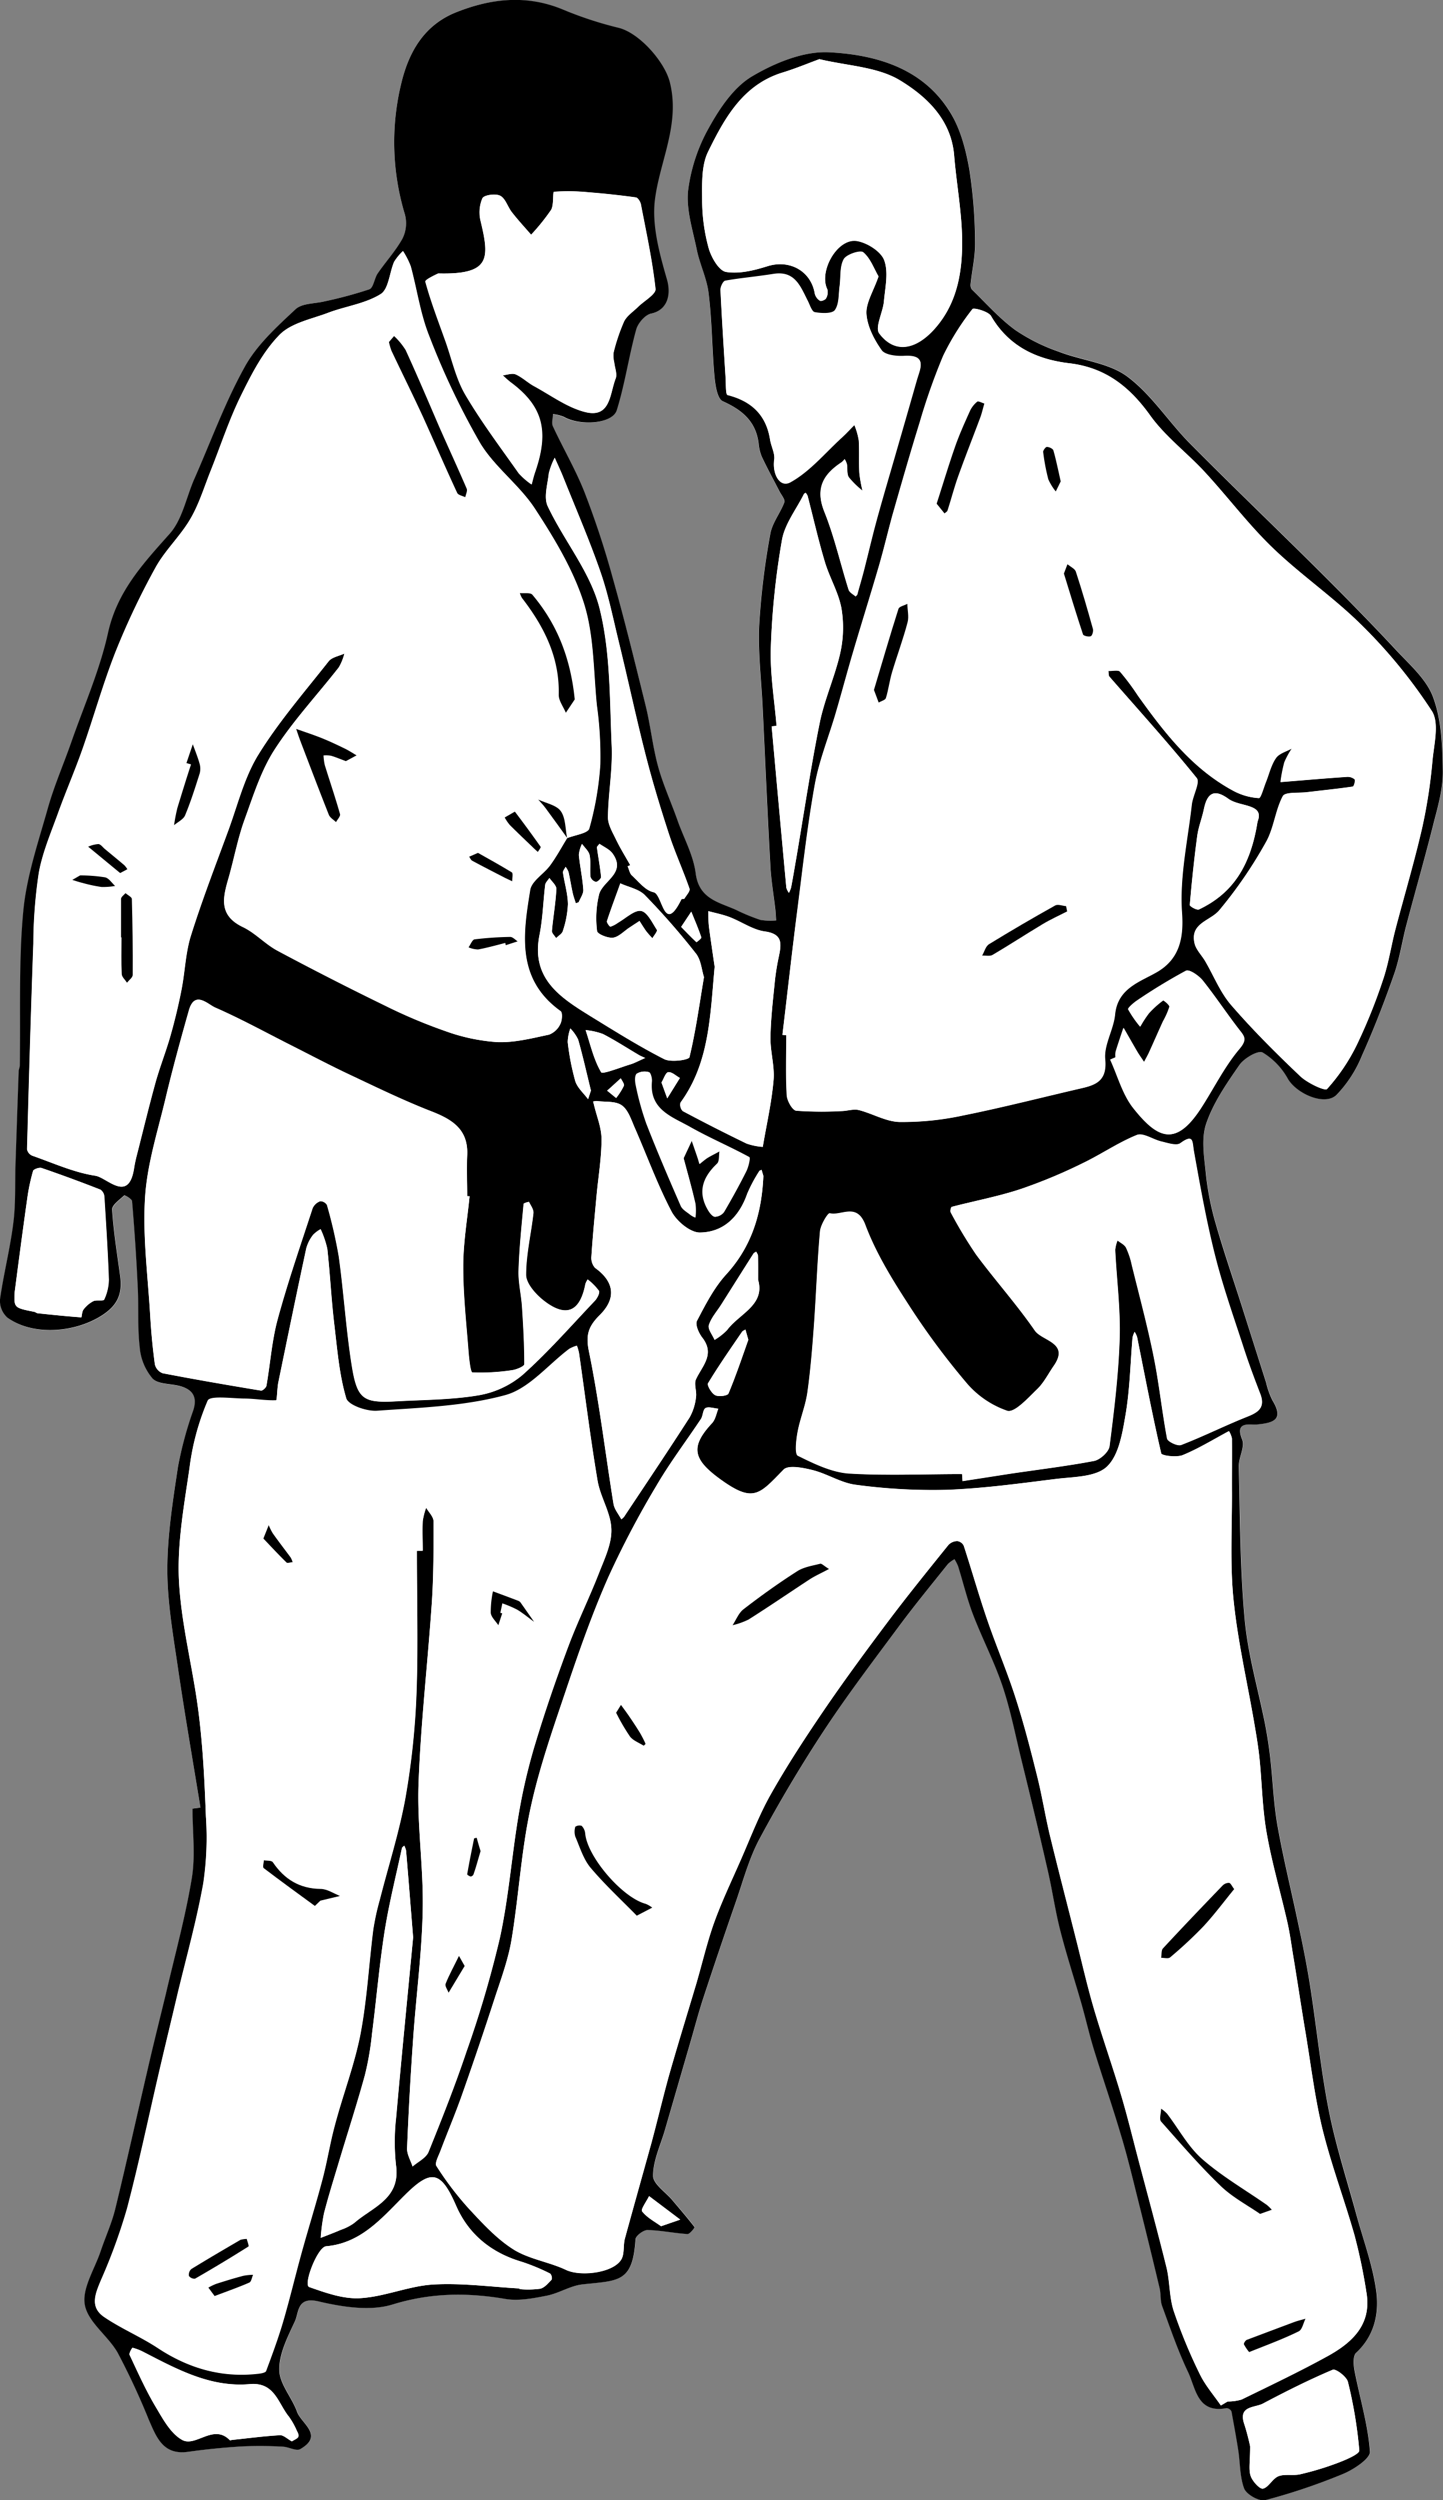 <svg xmlns="http://www.w3.org/2000/svg" viewBox="0 0 324.28 561.68"><rect x="0" y="0" width="324.28" height="561.68" fill="#808080" stroke="none"/><defs><style>.cls-1{fill:#fff;}</style></defs><g id="Layer_2" data-name="Layer 2"><g id="Layer_1-2" data-name="Layer 1"><path class="cls-1" d="M45.05,406.09l-1.75.21c0,5.2.69,10.52-.15,15.59-1.43,8.71-3.79,17.27-5.8,25.88-1.29,5.53-2.67,11-4,16.56-2.47,10.61-4.81,21.25-7.39,31.83-.8,3.29-2.25,6.42-3.33,9.65-1.36,4-4.21,8.35-3.52,12,.73,3.89,5.22,6.93,7.38,10.73a162.49,162.49,0,0,1,7,15.06c1.74,4,3.22,8,8.87,7.19q6-.85,12.13-1.21a89.32,89.32,0,0,1,9.11.06c1.34.05,3,1.06,3.92.55,5.36-3.08.23-5.68-.72-8.35-1.15-3.26-4-6.31-4-9.48,0-3.62,1.89-7.4,3.5-10.87.94-2,.44-5.64,5.33-4.49,5.37,1.27,11.61,2.24,16.66.69,8.58-2.64,16.74-2.7,25.33-1.24,3,.5,6.27-.15,9.32-.74,2.75-.54,5.31-2.25,8.05-2.54,8.16-.88,11.23-.38,11.87-10.13.05-.78,1.76-2.08,2.68-2.07,3,.06,6,.71,9,.9.52,0,1.66-1.46,1.59-1.54-1.59-2.08-3.31-4.06-5-6.06-1.53-1.82-4.32-3.64-4.33-5.47,0-3.34,1.61-6.69,2.57-10l5.91-20.36c.9-3.11,1.7-6.25,2.72-9.32q3.57-10.86,7.32-21.65c1.69-4.84,3-9.92,5.41-14.4,4.53-8.43,9.45-16.68,14.71-24.67s10.93-15.45,16.57-23c3.55-4.79,7.34-9.4,11.06-14.06a7.14,7.14,0,0,1,1.48-1.08,10.56,10.56,0,0,1,.8,1.57c1.13,3.62,2,7.34,3.36,10.87,2.06,5.39,4.75,10.56,6.6,16,1.77,5.26,2.85,10.77,4.16,16.18,2,8.38,4.06,16.77,6,25.17,1,4.51,1.69,9.11,2.83,13.58,1.43,5.57,3.22,11.06,4.8,16.59.94,3.32,1.7,6.7,2.71,10,1.95,6.33,4.13,12.6,6,18.95,1.48,5,2.69,10.07,4,15.12q2.47,9.86,4.83,19.75c.31,1.31.11,2.77.56,4,1.83,5,3.55,10,5.83,14.83,1.75,3.68,2.06,9.37,8.66,8.11a1.36,1.36,0,0,1,1.1.75c.57,2.94,1.09,5.9,1.54,8.86s.28,5.89,1.32,8.47c.55,1.35,3.4,3,4.73,2.6a137.18,137.18,0,0,0,17.52-5.91c2.38-1,6.1-3.42,6-5-.48-6.08-2.29-12-3.45-18.09-.26-1.34-.41-3.41.35-4.12,4.19-3.9,5.2-9,4.49-14-.82-5.88-3-11.57-4.53-17.34-2.07-7.68-4.56-15.27-6.1-23.05-1.81-9.21-2.73-18.58-4.18-27.86-.73-4.69-1.7-9.34-2.67-14-1.54-7.39-3.37-14.73-4.69-22.17-.88-5-1.05-10.12-1.62-15.19-.3-2.59-.7-5.19-1.2-7.76-1.53-7.79-3.83-15.51-4.55-23.38-1.05-11.38-1-22.87-1.33-34.32-.05-2,1.42-4.43.76-6.09-1.71-4.26,1.84-3.24,3.28-3.38,3.78-.37,6.19-1,3.51-5.45a17.89,17.89,0,0,1-1.4-3.94q-2.67-8.34-5.3-16.67c-2-6.31-4.14-12.58-6-18.94a64.53,64.53,0,0,1-2.2-10.93c-.41-3.84-1.2-8.08,0-11.56,1.58-4.75,4.61-9.11,7.51-13.29,1.05-1.52,4.19-3.35,5.2-2.81a15.83,15.83,0,0,1,5.69,5.93c2,3.34,8.24,6.14,10.89,3.64a27.68,27.68,0,0,0,5.73-8.83c2.7-6,5.08-12.15,7.25-18.36,1.27-3.63,1.83-7.51,2.81-11.25,2-7.65,4.22-15.26,6.13-22.94,1-3.79,2.06-7.7,2-11.53-.09-5.51-.3-11.32-2.16-16.38-1.51-4.09-5.34-7.43-8.47-10.8-5.66-6.08-11.5-12-17.38-17.86-9.61-9.56-19.41-18.92-28.95-28.55-4.82-4.87-8.62-11-14-14.94-4.22-3.1-10.27-3.61-15.39-5.57a41.24,41.24,0,0,1-9.77-4.85c-3.56-2.61-6.55-6-9.74-9.1a1.78,1.78,0,0,1-.27-1.28c.34-3.12,1.08-6.24,1-9.35a108.66,108.66,0,0,0-1.29-16.34c-.77-4.35-2-8.94-4.21-12.66C207.53,15.34,197,12.32,186.37,11.75c-5.75-.31-12.25,2.37-17.39,5.42-4.07,2.41-7.21,7.1-9.61,11.42a38.64,38.64,0,0,0-4.73,14.2c-.46,4.3,1,8.86,1.94,13.25.69,3.32,2.28,6.51,2.67,9.85.71,6.11.71,12.3,1.26,18.44.19,2,.62,5.25,1.89,5.82,4.38,2,7.44,4.53,8.06,9.48a9.93,9.93,0,0,0,.72,3c1.26,2.65,2.67,5.22,4,7.83.41.79,1.28,1.81,1.06,2.4-.91,2.43-2.73,4.64-3.16,7.11a167.06,167.06,0,0,0-2.5,20.52c-.28,6.07.48,12.18.77,18.27.57,11.76,1.07,23.52,1.72,35.27.19,3.47.76,6.93,1.15,10.39.08.79.11,1.58.17,2.38a13.35,13.35,0,0,1-3.53-.12,43.1,43.1,0,0,1-5.47-2.25c-3.89-1.76-8.37-2.44-9.09-8.27-.49-4-2.58-7.77-4-11.63-1.49-4.11-3.29-8.13-4.44-12.32-1.23-4.48-1.69-9.16-2.8-13.67-2.32-9.54-4.69-19.08-7.35-28.53a200.42,200.42,0,0,0-6.43-19.31c-2-5.1-4.8-9.87-7.12-14.85-.35-.76,0-1.86,0-2.8a9.26,9.26,0,0,1,2.41.6c3.77,2.14,11,1.6,11.93-1.47,1.83-5.88,2.7-12.06,4.33-18,.4-1.48,2-3.41,3.36-3.69,3.64-.75,4.61-4.1,3.6-7.63-1.69-5.87-3.47-12.3-2.69-18.15,1.16-8.73,5.7-16.89,3.31-26.27-1.15-4.51-6.83-11.07-11.61-12.19a83.12,83.12,0,0,1-12.39-4.07c-8.14-3.35-16.08-2.51-24,.61C95.45,5.56,92,11.46,90.28,18.33A55.89,55.89,0,0,0,91,48.19a7.74,7.74,0,0,1-.52,5.42c-1.5,2.78-3.74,5.16-5.55,7.79-.78,1.13-1,3.24-1.9,3.6a94.32,94.32,0,0,1-10,2.69c-2.25.56-5.16.41-6.62,1.8-4.19,3.94-8.69,8-11.4,12.92-4.47,8.09-7.63,16.9-11.33,25.41-1.78,4.1-2.65,9-5.47,12.15-6,6.69-11.79,12.91-13.85,22.25-1.85,8.38-5.4,16.4-8.25,24.56-1.74,5-3.87,9.84-5.29,14.9C8.63,189.33,6,197,5.27,204.88c-1,11.43-.57,23-.77,34.51,0,.46-.23.92-.25,1.38q-.37,10.5-.72,21c-.14,4.32.07,8.69-.48,13-.74,5.78-2.21,11.45-3,17.21a5.11,5.11,0,0,0,1.69,4.11c5.79,4.13,15.05,3.3,21-.4,3.79-2.37,4.84-5,4.3-9-.67-4.95-1.48-9.9-1.8-14.88-.07-1,1.67-2.25,2.73-3.22.11-.1,1.73.83,1.77,1.36q.8,9.62,1.27,19.26c.22,4.51-.07,9.06.44,13.53a12.44,12.44,0,0,0,2.88,7c1.3,1.34,4.15,1.11,6.27,1.72,2.73.79,3.85,2.42,2.9,5.4A83.57,83.57,0,0,0,40,329.49c-1.16,7.68-2.39,15.44-2.39,23.16,0,7.47,1.36,15,2.44,22.4C41.57,385.42,43.37,395.74,45.05,406.09Z"/><path d="M45.05,406.09c-1.68-10.35-3.48-20.67-5-31-1.08-7.44-2.43-14.93-2.44-22.4,0-7.72,1.23-15.48,2.39-23.16a83.57,83.57,0,0,1,3.45-12.71c.95-3-.17-4.61-2.9-5.4-2.12-.61-5-.38-6.27-1.72a12.44,12.44,0,0,1-2.88-7c-.51-4.47-.22-9-.44-13.53q-.46-9.65-1.27-19.26c0-.53-1.66-1.46-1.77-1.36-1.06,1-2.8,2.18-2.73,3.22.32,5,1.13,9.93,1.8,14.88.54,4-.51,6.64-4.3,9-5.93,3.7-15.19,4.53-21,.4A5.11,5.11,0,0,1,0,291.94c.81-5.76,2.28-11.43,3-17.21.55-4.26.34-8.63.48-13q.35-10.51.72-21c0-.46.25-.92.25-1.38.2-11.51-.28-23.08.77-34.51.72-7.84,3.36-15.55,5.52-23.2,1.42-5.06,3.55-9.92,5.29-14.9,2.85-8.16,6.4-16.18,8.25-24.56,2.06-9.34,7.89-15.56,13.85-22.25,2.82-3.16,3.69-8,5.47-12.15C47.35,99.31,50.51,90.5,55,82.41c2.71-4.92,7.21-9,11.4-12.92,1.46-1.39,4.37-1.24,6.62-1.8A94.32,94.32,0,0,0,83,65c.94-.36,1.12-2.47,1.9-3.6,1.81-2.63,4-5,5.55-7.79A7.74,7.74,0,0,0,91,48.19a55.89,55.89,0,0,1-.72-29.86C92,11.46,95.45,5.56,102.51,2.76c7.89-3.12,15.83-4,24-.61a83.12,83.12,0,0,0,12.39,4.07c4.78,1.12,10.46,7.68,11.61,12.19,2.39,9.38-2.15,17.54-3.31,26.27-.78,5.85,1,12.28,2.69,18.15,1,3.53,0,6.88-3.6,7.63-1.35.28-3,2.21-3.36,3.69-1.63,5.95-2.5,12.13-4.33,18-.95,3.07-8.16,3.61-11.93,1.47a9.26,9.26,0,0,0-2.41-.6c0,.94-.39,2,0,2.8,2.32,5,5.12,9.75,7.12,14.85A200.42,200.42,0,0,1,137.74,130c2.66,9.45,5,19,7.35,28.53,1.11,4.51,1.57,9.19,2.8,13.67,1.15,4.19,3,8.21,4.44,12.32,1.4,3.86,3.49,7.65,4,11.63.72,5.83,5.2,6.51,9.09,8.27a43.1,43.1,0,0,0,5.47,2.25,13.35,13.35,0,0,0,3.53.12c-.06-.8-.09-1.59-.17-2.38-.39-3.46-1-6.92-1.15-10.39-.65-11.75-1.15-23.51-1.72-35.27-.29-6.09-1.05-12.2-.77-18.27a167.06,167.06,0,0,1,2.5-20.52c.43-2.47,2.25-4.68,3.16-7.11.22-.59-.65-1.61-1.06-2.4-1.34-2.61-2.75-5.18-4-7.83a9.93,9.93,0,0,1-.72-3c-.62-4.95-3.68-7.5-8.06-9.48-1.27-.57-1.7-3.77-1.89-5.82C160,78.19,160,72,159.25,65.89c-.39-3.34-2-6.53-2.67-9.85-.91-4.39-2.4-8.95-1.94-13.25a38.64,38.64,0,0,1,4.73-14.2c2.4-4.32,5.54-9,9.61-11.42,5.14-3.05,11.64-5.73,17.39-5.42,10.59.57,21.16,3.59,27.25,13.65,2.26,3.72,3.44,8.31,4.21,12.66a108.66,108.66,0,0,1,1.29,16.34c.07,3.11-.67,6.23-1,9.35a1.78,1.78,0,0,0,.27,1.28c3.19,3.1,6.18,6.49,9.74,9.1A41.24,41.24,0,0,0,237.89,79c5.12,2,11.17,2.47,15.39,5.57,5.41,4,9.21,10.07,14,14.94,9.54,9.63,19.34,19,28.95,28.55,5.88,5.86,11.72,11.78,17.38,17.86,3.13,3.37,7,6.71,8.47,10.8,1.86,5.06,2.07,10.87,2.16,16.38.07,3.83-1,7.74-2,11.53-1.91,7.68-4.11,15.29-6.13,22.94-1,3.74-1.54,7.62-2.81,11.25-2.17,6.21-4.55,12.36-7.25,18.36a27.68,27.68,0,0,1-5.73,8.83c-2.65,2.5-8.93-.3-10.89-3.64a15.83,15.83,0,0,0-5.69-5.93c-1-.54-4.15,1.29-5.2,2.81-2.9,4.18-5.93,8.54-7.51,13.29-1.16,3.48-.37,7.72,0,11.56a64.53,64.53,0,0,0,2.2,10.93c1.83,6.36,4,12.63,6,18.94q2.64,8.32,5.3,16.67a17.89,17.89,0,0,0,1.4,3.94c2.68,4.41.27,5.08-3.51,5.45-1.44.14-5-.88-3.28,3.38.66,1.66-.81,4.05-.76,6.09.3,11.45.28,22.94,1.33,34.32.72,7.87,3,15.59,4.55,23.38.5,2.57.9,5.17,1.2,7.76.57,5.07.74,10.19,1.62,15.19,1.32,7.44,3.15,14.78,4.69,22.17,1,4.65,1.94,9.3,2.67,14,1.45,9.28,2.37,18.65,4.18,27.86,1.54,7.78,4,15.37,6.1,23.05,1.56,5.77,3.71,11.46,4.53,17.34.71,5-.3,10.12-4.49,14-.76.71-.61,2.78-.35,4.12,1.16,6,3,12,3.45,18.09.12,1.53-3.6,4-6,5a137.18,137.18,0,0,1-17.52,5.91c-1.33.35-4.18-1.25-4.73-2.6-1-2.58-.89-5.63-1.32-8.47s-1-5.92-1.54-8.86a1.36,1.36,0,0,0-1.1-.75c-6.6,1.26-6.91-4.43-8.66-8.11-2.28-4.79-4-9.84-5.83-14.83-.45-1.24-.25-2.7-.56-4q-2.35-9.88-4.83-19.75c-1.27-5.05-2.48-10.13-4-15.12-1.88-6.35-4.06-12.62-6-18.95-1-3.3-1.77-6.68-2.71-10-1.58-5.53-3.37-11-4.8-16.59-1.14-4.47-1.79-9.07-2.83-13.58-1.92-8.4-3.95-16.79-6-25.17-1.31-5.41-2.39-10.92-4.16-16.18-1.85-5.46-4.54-10.63-6.6-16-1.35-3.53-2.23-7.25-3.36-10.87a10.56,10.56,0,0,0-.8-1.57,7.14,7.14,0,0,0-1.48,1.08c-3.72,4.66-7.51,9.27-11.06,14.06-5.64,7.59-11.38,15.14-16.57,23s-10.18,16.24-14.71,24.67c-2.4,4.48-3.72,9.56-5.41,14.4q-3.75,10.79-7.32,21.65c-1,3.07-1.82,6.21-2.72,9.32l-5.91,20.36c-1,3.33-2.58,6.68-2.57,10,0,1.83,2.8,3.65,4.33,5.47,1.69,2,3.41,4,5,6.06.07.08-1.07,1.57-1.59,1.54-3-.19-6-.84-9-.9-.92,0-2.63,1.29-2.68,2.07-.64,9.75-3.71,9.25-11.87,10.13-2.74.29-5.3,2-8.05,2.54-3,.59-6.33,1.24-9.32.74-8.59-1.46-16.75-1.4-25.33,1.24-5,1.55-11.29.58-16.66-.69-4.89-1.15-4.39,2.47-5.33,4.49-1.61,3.47-3.55,7.25-3.5,10.87,0,3.17,2.85,6.22,4,9.48,1,2.67,6.08,5.27.72,8.35-.9.51-2.58-.5-3.92-.55a89.32,89.32,0,0,0-9.11-.06q-6.09.36-12.13,1.21c-5.65.81-7.13-3.2-8.87-7.19a162.49,162.49,0,0,0-7-15.06c-2.16-3.8-6.65-6.84-7.38-10.73-.69-3.65,2.16-8,3.52-12,1.08-3.23,2.53-6.36,3.33-9.65,2.58-10.58,4.92-21.22,7.39-31.83,1.28-5.53,2.66-11,4-16.56,2-8.61,4.37-17.17,5.8-25.88.84-5.07.15-10.39.15-15.59Zm82.4-217.78c1.75-.71,4.72-1.08,5-2.19a70.06,70.06,0,0,0,2.47-14.43,84.24,84.24,0,0,0-.78-13.25c-.77-7.66-.62-15.64-2.89-22.86-2.36-7.51-6.64-14.59-11-21.27-3.49-5.36-9.11-9.38-12.37-14.83a171.25,171.25,0,0,1-11.41-24c-2-5-2.73-10.45-4.15-15.67a18.46,18.46,0,0,0-1.73-3.4,11.66,11.66,0,0,0-2,2.44c-1.09,2.43-1.25,6.1-3,7.21-3.46,2.14-7.85,2.72-11.76,4.19s-8.41,2.3-11,5C59,79.07,56.46,84.16,54.07,89c-2.61,5.33-4.46,11-6.67,16.57-1.49,3.71-2.65,7.62-4.64,11-2.22,3.83-5.64,7-7.77,10.83a169,169,0,0,0-9,18.94c-2.84,7.19-4.92,14.68-7.49,22-1.7,4.83-3.75,9.54-5.48,14.35-1.59,4.41-3.48,8.8-4.31,13.37A110.67,110.67,0,0,0,7.48,212c-.56,15.4-1,30.81-1.42,46.21a2,2,0,0,0,1.16,1.43c4.7,1.64,9.34,3.77,14.19,4.51,2.66.4,7.51,6.32,8.72-1.8a28.56,28.56,0,0,1,.61-2.86c1.39-5.46,2.71-10.94,4.21-16.37,1-3.5,2.34-6.9,3.33-10.39s1.8-6.87,2.48-10.34c.8-4.06.9-8.31,2.13-12.21,2.48-7.9,5.47-15.64,8.33-23.42,2.14-5.79,3.62-12,6.8-17.18,4.58-7.44,10.38-14.13,15.81-21,.74-.94,2.35-1.18,3.55-1.75a12,12,0,0,1-1.24,3.08c-4.81,6.16-10.21,11.94-14.43,18.47-3.06,4.73-4.8,10.36-6.75,15.72-1.45,4-2.26,8.21-3.38,12.32-1.25,4.52-3,9,3,11.87,2.8,1.34,5,3.84,7.79,5.32q11.89,6.35,24,12.25a116.6,116.6,0,0,0,13.64,5.77,42.52,42.52,0,0,0,11.77,2.5c3.85.14,7.77-.87,11.59-1.68a4.64,4.64,0,0,0,2.52-2.37c.42-.81.54-2.58.07-2.91-10-7.16-8.49-17.3-6.86-27.24.34-2,3.07-3.58,4.48-5.51s2.57-4.08,3.83-6.13ZM274.36,540.42l1.52-.89a10.73,10.73,0,0,0,3.16-.45c6.47-3.16,13-6.26,19.28-9.72,5.54-3.05,10-7.11,8.75-14.35a123.41,123.41,0,0,0-2.68-12.84c-2.25-7.91-5.18-15.64-7.14-23.61-1.76-7.12-2.62-14.47-3.83-21.73-1-5.9-1.89-11.82-2.85-17.72-.4-2.48-.74-5-1.3-7.41-1.51-6.63-3.44-13.18-4.61-19.87-1-5.52-1.05-11.2-1.62-16.8-.28-2.7-.74-5.39-1.2-8.07-1.58-9.18-3.69-18.29-4.63-27.53-.81-7.9-.32-15.93-.36-23.91,0-4.11.06-8.22,0-12.34a5.22,5.22,0,0,0-.67-1.65c-3.44,1.83-6.77,3.9-10.36,5.38-1.41.58-4.74.14-4.86-.37-2-8.67-3.67-17.42-5.42-26.14a5.22,5.22,0,0,0-.56-1.17,5.21,5.21,0,0,0-.47,1.28c-.5,5.8-.61,11.67-1.58,17.39-.7,4.09-1.5,9.1-4.2,11.63-2.51,2.36-7.55,2.26-11.53,2.76-8.16,1-16.35,2.14-24.56,2.44a128.59,128.59,0,0,1-20.27-1.13c-3.31-.4-6.38-2.45-9.68-3.29-2.14-.54-5.52-1.23-6.59-.14-5.39,5.48-6.7,7.58-14,2.34-6.36-4.55-7.1-7.39-2.09-12.76.76-.81,1-2.15,1.41-3.25-1-.09-2.13-.54-2.84-.16s-.57,1.72-1.07,2.47c-3.3,5-6.95,9.82-10,15a207,207,0,0,0-10.8,20.53c-3.5,7.92-6.39,16.12-9.16,24.32-3.06,9.13-6.31,18.27-8.34,27.65-2.1,9.72-2.64,19.78-4.28,29.62-.74,4.45-2.37,8.76-3.78,13.07q-3.51,10.8-7.28,21.51c-1.51,4.3-3.29,8.49-4.9,12.75-.42,1.12-1.32,2.73-.89,3.38a71.3,71.3,0,0,0,7.19,9.47c3.11,3.34,6.29,6.84,10.08,9.24,3.52,2.22,8,2.81,11.86,4.63,3.29,1.56,10.65.68,12.42-2.36.75-1.28.39-3.15.8-4.68,1.94-7.21,4-14.4,6-21.61,1.39-5.11,2.6-10.26,4-15.35,1.94-6.79,4-13.53,6.05-20.31,1.35-4.56,2.42-9.23,4-13.7,1.69-4.69,3.84-9.22,5.86-13.8,2.22-5,4.16-10.22,6.85-15,3.7-6.55,7.83-12.86,12.06-19.07,4.64-6.8,9.53-13.44,14.47-20,4.34-5.77,8.89-11.39,13.42-17a2.81,2.81,0,0,1,2-.87,1.91,1.91,0,0,1,1.44,1.05c1.78,5.47,3.35,11,5.21,16.45,2,5.88,4.47,11.62,6.37,17.53S231.6,393,233.09,399c1.08,4.3,1.75,8.7,2.79,13,1.92,8,4,15.9,6,23.84,1.29,5.11,2.45,10.25,3.93,15.31,1.89,6.44,4.14,12.79,6.06,19.23,1.47,4.93,2.67,9.94,4,14.92,2.12,8,4.32,16,6.29,24.09.78,3.21.6,6.68,1.62,9.78a116.63,116.63,0,0,0,5.83,14.13C270.8,535.85,272.74,538.06,274.36,540.42ZM175.83,232.49l.85.08c0,4.5-.16,9,.1,13.49.07,1.24,1.25,3.36,2.11,3.46a78.39,78.39,0,0,0,10.17.08c1.31,0,2.69-.53,3.89-.23,3.09.78,6.09,2.6,9.15,2.68a64.63,64.63,0,0,0,14.25-1.46c8.61-1.73,17.12-3.94,25.68-5.9,3.64-.83,6.8-1.42,6.28-6.75-.31-3.24,1.89-6.65,2.22-10.05.58-5.92,5.62-7.32,9.44-9.54,5.11-3,6-7.79,5.6-13.3-.57-8,1.28-16.19,2.2-24.29.23-2.06,1.93-5,1.11-6-6.29-7.8-13-15.22-19.62-22.78-.24-.27-.15-.82-.22-1.25.9,0,2.21-.3,2.64.17a53,53,0,0,1,4,5.36c6,8.38,12.26,16.52,21.61,21.48a14,14,0,0,0,5.56,1.55c.45,0,1.06-2.28,1.56-3.53.74-1.84,1.18-3.88,2.28-5.47.73-1.06,2.39-1.48,3.63-2.18a18.45,18.45,0,0,0-1.72,3.17,34,34,0,0,0-.86,4.41c4.95-.4,9.9-.83,14.86-1.17a2.43,2.43,0,0,1,1.8.57c.22.23-.17,1.58-.4,1.61-3.43.5-6.87.85-10.31,1.26-1.88.23-4.9-.09-5.43.89-1.73,3.26-2,7.29-3.86,10.47A100.52,100.52,0,0,1,274,204.52c-2.05,2.39-6.6,2.84-5.53,7.42.33,1.44,1.6,2.66,2.39,4,1.93,3.3,3.37,7,5.83,9.85,4.86,5.61,10.15,10.88,15.54,16,1.61,1.53,5.56,3.37,6,2.87a42.84,42.84,0,0,0,6.69-9.91,123.1,123.1,0,0,0,5.92-14.71c1.25-3.69,1.81-7.61,2.8-11.39,2-7.61,4.26-15.15,6-22.8a116.71,116.71,0,0,0,2.29-15c.36-3.73,1.56-8.45-.14-11.11a115.18,115.18,0,0,0-15.55-19.08c-6.3-6.3-13.79-11.4-20.23-17.59-5.46-5.26-10.06-11.41-15.22-17-4-4.35-8.92-8-12.33-12.78-4.64-6.47-10.06-10.73-18.11-11.68C233,80.74,226.68,77.83,222.72,71c-.6-1-3.9-1.92-4.17-1.55A57.51,57.51,0,0,0,212,79.92a140.09,140.09,0,0,0-5.29,15c-2.17,7-4.16,14-6.17,21-1.07,3.74-1.93,7.55-3,11.28-1.87,6.42-3.88,12.8-5.77,19.22-1.36,4.59-2.58,9.22-3.93,13.81-1.55,5.3-3.68,10.48-4.66,15.87-1.67,9.24-2.71,18.6-3.9,27.92C178,213.51,177,223,175.83,232.49ZM93.68,348.43H95c0-2.22-.08-4.44,0-6.66a15.14,15.14,0,0,1,.77-3c.58,1,1.66,2,1.66,3.08,0,6,0,12-.37,18-.93,13.63-2.52,27.22-3,40.86-.35,9.4,1.12,18.86.94,28.28-.19,9.67-1.48,19.31-2.15,29q-.87,12.33-1.37,24.69c-.06,1.34.8,2.72,1.23,4.08,1.23-1.07,3-1.9,3.59-3.25,3-7.47,6-15,8.56-22.63a243,243,0,0,0,7.48-25.46c2-9.16,2.67-18.59,4.24-27.84a128.76,128.76,0,0,1,3.77-16c2.21-7.3,4.7-14.52,7.37-21.66,2.08-5.57,4.73-10.93,6.89-16.48,1.25-3.2,2.9-6.6,2.78-9.86-.13-3.65-2.48-7.17-3.1-10.88-1.61-9.52-2.79-19.12-4.17-28.68a10.21,10.21,0,0,0-.47-1.61,7.69,7.69,0,0,0-1.72.71c-4.77,3.58-9,9-14.38,10.41-9.22,2.51-19.09,2.82-28.73,3.51-2.34.17-6.5-1.26-7-2.8-1.59-5.36-2-11.08-2.7-16.69s-.94-11.28-1.56-16.91a21.27,21.27,0,0,0-1.5-4.41,6.93,6.93,0,0,0-1.7,1.27,8.58,8.58,0,0,0-1.53,3c-2.15,10-4.22,20.07-6.28,30.11-.29,1.4-.29,4.06-.51,4.07-2.38.1-4.77-.34-7.17-.37-2.85,0-7.67-.72-8.2.45a55.81,55.81,0,0,0-4.07,15c-1.21,8.38-2.79,16.9-2.39,25.27.49,10,3.17,19.81,4.41,29.76,1,7.73,1.36,15.53,1.65,23.32a70.73,70.73,0,0,1-.56,15.06c-1.5,8.37-3.82,16.6-5.79,24.88-1.35,5.63-2.72,11.25-4,16.89-2.44,10.45-4.63,21-7.36,31.36a127,127,0,0,1-5.83,16c-1.25,3-2.6,6,.63,8.23,3.84,2.62,8.22,4.44,12.1,7,6.94,4.58,14.39,6.73,22.68,5.76.59-.07,1.54-.24,1.67-.61,1.37-3.68,2.74-7.38,3.85-11.16,1.5-5.13,2.73-10.34,4.16-15.5,1.53-5.54,3.25-11,4.71-16.58,1.05-4,1.67-8.06,2.75-12C77.08,470.57,79.63,464,81,457.1c1.49-7.77,1.9-15.74,2.9-23.61a55.81,55.81,0,0,1,1.47-6.71c1.94-7.64,4.38-15.2,5.77-22.94a172.22,172.22,0,0,0,2.48-23.67C94,369.6,93.68,359,93.68,348.43Zm11.85-79.68-.53,0c0-3.05-.13-6.11,0-9.16.29-5.82-3.32-8.06-8.09-9.91-6.17-2.39-12.14-5.3-18.13-8.13-4.62-2.17-9.13-4.56-13.69-6.86-5.55-2.81-11-5.81-16.72-8.31-1.69-.75-4.62-3.93-5.92.66-1.86,6.57-3.67,13.16-5.25,19.81-1.75,7.36-4.13,14.74-4.59,22.21-.55,8.77.63,17.64,1.15,26.46.21,3.67.56,7.34,1.05,11a2.83,2.83,0,0,0,1.72,2c7.36,1.42,14.74,2.69,22.12,3.91.36.06,1.16-.66,1.24-1.11.87-5,1.21-10.1,2.53-14.95,2.28-8.39,5.14-16.63,7.84-24.9A3,3,0,0,1,72,269.84a1.75,1.75,0,0,1,1.51.84,107.2,107.2,0,0,1,2.67,11.65c1.11,8.06,1.6,16.21,2.87,24.23s2.57,8.67,10.39,8.22c6-.35,12.17-.32,18.11-1.33a20.75,20.75,0,0,0,9.89-4.56c5.76-5.13,10.87-11,16.19-16.59.56-.58,1.2-1.82,1-2.29a12.7,12.7,0,0,0-2.55-2.58,4.65,4.65,0,0,0-.5,1c-1.19,6.25-4.34,7.66-9.34,3.77-1.79-1.4-3.93-3.78-4-5.73,0-4.63,1.13-9.27,1.65-13.92.09-.81-.62-1.73-1-2.56,0,0-1.17.26-1.19.46-.45,5-1,10-1.13,14.95-.09,2.72.6,5.46.78,8.2.28,4.28.53,8.57.51,12.85,0,.48-1.77,1.23-2.78,1.36a46.81,46.81,0,0,1-8.91.51c-.4,0-.74-3.07-.87-4.74-.48-6.33-1.2-12.66-1.18-19C104.09,279.33,105,274,105.53,268.75ZM216.2,331.16l.09,1.61c3.28-.51,6.56-1,9.85-1.53,6.57-1,13.18-1.77,19.7-3,1.36-.26,3.3-2,3.47-3.29,1-8,2-16.12,2.27-24.21.2-6.61-.67-13.26-1-19.89a7.8,7.8,0,0,1,.54-2.15c.66.53,1.56.93,1.91,1.62a17.61,17.61,0,0,1,1.3,3.91c1.69,6.86,3.53,13.68,4.92,20.59,1.23,6.08,1.86,12.28,3,18.38.14.7,2.37,1.76,3.17,1.45,4.81-1.85,9.44-4.16,14.22-6.1,2.56-1,4.9-1.86,3.53-5.4-1.3-3.36-2.56-6.73-3.67-10.15-2.24-6.9-4.68-13.76-6.45-20.78-2-7.74-3.36-15.62-4.77-23.48-.4-2.19,0-4.12-3.08-1.87-.87.63-2.81-.06-4.21-.38-1.89-.43-4.12-2-5.53-1.48-4.23,1.7-8.05,4.38-12.19,6.35a116.47,116.47,0,0,1-13.92,5.8c-5.06,1.65-10.33,2.63-15.49,4-.18.05-.4.92-.24,1.2a101.32,101.32,0,0,0,5.73,9.52c4.28,5.77,9.1,11.15,13.18,17.05,1.66,2.4,7.9,2.69,4.25,7.95-1.23,1.77-2.21,3.78-3.73,5.24-2.06,2-5.07,5.35-6.73,4.87a21,21,0,0,1-9.37-6.51,166.62,166.62,0,0,1-13.09-17.72c-3.59-5.58-7.14-11.37-9.45-17.54-1.91-5.08-5.34-1.94-8-2.59-.39-.1-2,2.55-2.15,4-.62,7-.86,14.11-1.36,21.16-.37,5-.77,10.09-1.48,15.09-.43,3-1.66,5.91-2.21,8.92-.33,1.77-.66,4.9.07,5.26,3.61,1.78,7.52,3.7,11.43,4C199.21,331.56,207.72,331.16,216.2,331.16ZM184.14,13.29c-2.7,1-5.4,2.12-8.18,3-9,2.73-13.14,10.3-16.84,17.83-1.53,3.12-1.35,7.25-1.33,10.92a40.74,40.74,0,0,0,1.46,10.71c.58,2.08,2.31,5.08,3.9,5.35,3,.5,6.35-.35,9.35-1.29,5-1.55,9.78,1.1,10.61,6.21a2.59,2.59,0,0,0,1.16,1.57c.26.17,1.19-.19,1.37-.54a2.69,2.69,0,0,0,.29-2c-2-4.05,2.24-11.55,6.6-10.88,2.31.36,5.43,2.33,6.17,4.32,1,2.71.22,6.14-.06,9.24-.22,2.48-2.07,5.84-1.06,7.2,3.38,4.51,8,3.79,12.23-.77,5.15-5.61,6.42-12.56,6.41-19.63,0-6.54-1.26-13.06-1.8-19.6-.67-8.11-6.31-13.28-12.22-16.86C197.19,15,190.44,14.8,184.14,13.29ZM98.48,61.43c-.14.08-3,1.35-2.85,1.81,1.24,4.6,3,9.06,4.58,13.56,1.42,4,2.31,8.27,4.4,11.85,3.58,6.13,7.88,11.84,12,17.65a16,16,0,0,0,2.89,2.52c.27-1,.49-1.95.82-2.89,3.16-9.22,1.62-14.76-5.57-20.08A22.91,22.91,0,0,1,113,84.3c1-.09,2.13-.55,2.92-.2,1.49.65,2.71,1.88,4.16,2.66,3.79,2.06,7.45,4.8,11.52,5.81,5.67,1.39,5.45-4.2,6.77-7.53.4-1-.18-2.37-.31-3.58a6.65,6.65,0,0,1-.16-2.24,42.18,42.18,0,0,1,2.36-7c.64-1.3,2.07-2.22,3.16-3.3,1.37-1.35,4-2.83,3.91-4-.69-6.36-2.07-12.65-3.28-19-.11-.6-.68-1.52-1.14-1.58-3.52-.49-7.06-.87-10.6-1.15a45.21,45.21,0,0,0-7.8-.12c-.31,0,0,2.92-.64,4.06a47.47,47.47,0,0,1-4.5,5.59c-1.44-1.65-2.93-3.26-4.28-5-1-1.23-1.45-3.12-2.66-3.75-1-.55-3.66-.19-4,.56a8,8,0,0,0-.39,5.15C110,58.06,110.27,61.73,98.48,61.43Zm73.07,202.75-.4-1.35c-.18.09-.44.14-.52.28a33.55,33.55,0,0,0-2.71,5.08c-1.8,5.16-5.31,8.67-10.66,8.72-2.15,0-5.2-2.54-6.34-4.71-3.16-6-5.5-12.49-8.24-18.75-.8-1.81-1.46-4-2.9-5.08s-3.72-.75-5.64-1a2.77,2.77,0,0,0-.85.12c.06.25.14.5.2.76.6,2.56,1.69,5.12,1.69,7.69,0,4.22-.73,8.44-1.12,12.67-.42,4.55-.86,9.1-1.16,13.67a3.38,3.38,0,0,0,.82,2.57c4.43,3.16,4.74,6.92,1.11,10.55-2.48,2.48-3.27,4.36-2.5,8.13,2.33,11.35,3.69,22.9,5.54,34.35.2,1.22,1.15,2.31,1.75,3.46a2.88,2.88,0,0,0,.61-.54c4.94-7.44,9.93-14.85,14.76-22.37a11.88,11.88,0,0,0,1.42-4.55c.21-1.31-.51-2.91,0-4,1.39-3,4.32-5.6,1.42-9.35-.79-1-1.64-2.94-1.2-3.78,1.91-3.65,3.85-7.46,6.6-10.46C169,279.93,171.19,272.48,171.55,264.18ZM197.43,62.1c-1.07-1.84-1.84-4.11-3.42-5.44-.66-.56-3.8.46-4.41,1.55-.94,1.67-.64,4-.93,6.08-.25,1.84-.09,4-1.06,5.36-.61.85-3,.74-4.5.47-.67-.12-1.13-1.67-1.61-2.61-1.62-3.16-2.84-6.73-7.62-6-3.61.59-7.28.9-10.89,1.53-.49.08-1.12,1.36-1.09,2.06.31,6.6.74,13.19,1.15,19.78.08,1.3,0,3.64.4,3.74,5.4,1.37,8.71,4.49,9.59,10.09.24,1.52,1.13,3.08.93,4.51-.46,3.19,1.24,6.36,3.63,5,4.38-2.41,7.8-6.6,11.6-10.07,1-.88,1.85-1.85,2.77-2.78a16.38,16.38,0,0,1,1,3.47c.17,2.44,0,4.91.13,7.36a30.81,30.81,0,0,0,.72,4,19.05,19.05,0,0,1-3.06-3c-.5-.75-.28-2-.45-3a4.44,4.44,0,0,0-.5-1.09,4.72,4.72,0,0,1-.69.72c-4.1,2.7-6,5.85-3.88,11.07,2.26,5.64,3.6,11.66,5.44,17.48.19.61,1,1,1.57,1.5.14-.17.36-.31.41-.5.51-1.78,1-3.55,1.47-5.33,1-3.72,1.8-7.46,2.82-11.15,1.52-5.55,3.17-11.06,4.75-16.59q2.16-7.5,4.31-15c.76-2.65,2.45-5.67-2.81-5.38-1.71.1-4.28-.17-5.06-1.27-1.7-2.4-3.25-5.39-3.44-8.23C194.56,68.05,196.3,65.4,197.43,62.1ZM158.2,219.52c-.52-1.63-.66-3.87-1.81-5.32a162,162,0,0,0-11.46-13.1c-1.34-1.37-3.65-1.79-5.52-2.65-1,2.82-2.06,5.62-3,8.47-.11.32.59,1.29.79,1.26a6,6,0,0,0,1.69-.88c1.73-1,3.58-2.88,5.13-2.66s2.56,2.66,3.61,4.26c.19.29-.63,1.24-1,1.88a17.61,17.61,0,0,1-1.41-1.59c-.54-.73-1-1.52-1.5-2.29l-2.27,1.49c-1.21.8-2.36,2.1-3.65,2.26s-3.55-.83-3.61-1.48a22.75,22.75,0,0,1,.47-8.32c.92-3.06,6.16-4.73,3-9.12-.68-.94-1.95-1.46-2.94-2.17-.2.29-.59.6-.56.85.29,2.2.72,4.39.93,6.6,0,.36-.77,1.13-1.17,1.11a1.7,1.7,0,0,1-1.21-1.13c-.16-1.61.11-3.27-.19-4.84-.18-.93-1.12-1.72-1.72-2.57a7.28,7.28,0,0,0-.71,2.49c.24,2.59.81,5.15,1,7.75.07.9-.63,1.87-1,2.79-.08.17-.45.22-.68.32-.24-.78-.54-1.56-.71-2.36-.34-1.56-.58-3.14-.94-4.7a4.64,4.64,0,0,0-.65-1.13c-.21.44-.64.91-.58,1.32.33,2.38,1.07,4.74,1.11,7.11a22.32,22.32,0,0,1-1.15,6c-.17.62-1,1.06-1.51,1.59-.33-.55-1-1.11-.94-1.62.28-3.15.85-6.28,1-9.43,0-.79-1-1.65-1.57-2.47-.32.51-.87,1-.94,1.55-.46,3.75-.54,7.56-1.28,11.25-2,9.9,4.8,14.13,11.59,18.33,5.4,3.33,10.8,6.7,16.43,9.57,1.52.77,5.53.19,5.68-.43C156.33,231.77,157.14,225.86,158.2,219.52Zm16.31-56.45-1.1.1q1.64,18.12,3.3,36.25a3.78,3.78,0,0,0,.58,1.15,6.48,6.48,0,0,0,.5-1.23c.42-2.22.79-4.45,1.18-6.69,1.72-10.11,3.21-20.27,5.25-30.31,1.09-5.33,3.43-10.4,4.62-15.71a26.26,26.26,0,0,0,.24-10.07c-.66-3.54-2.65-6.81-3.7-10.31-1.47-4.91-2.6-9.92-3.89-14.88a2.63,2.63,0,0,0-.44-.68c-.13.09-.32.16-.39.29-1.71,3.42-4.29,6.69-4.93,10.29a173.08,173.08,0,0,0-2.5,24C173,151.21,174,157.15,174.51,163.07ZM116.75,514.13v.15a20.59,20.59,0,0,0,4.65-.09c1-.23,1.82-1.25,2.59-2.06a1.5,1.5,0,0,0-.35-1.35,46.44,46.44,0,0,0-6.33-2.63c-6.85-2-12-6.13-14.81-12.63-3.41-7.85-5.6-8.22-11.44-2.44-5.06,5-9.75,10.87-17.77,11.57-1.94.17-5.2,8.66-3.8,9.16,3.7,1.3,7.71,2.74,11.49,2.5,5.51-.33,10.89-2.74,16.4-3.07C103.79,512.86,110.28,513.77,116.75,514.13ZM160.6,217.19c-1,11.13-1.17,21.59-7.68,30.5a2,2,0,0,0,.5,1.9q7.13,3.79,14.39,7.32a14.47,14.47,0,0,0,3.6.73c.84-5,2-9.92,2.42-14.92.28-3.19-.75-6.47-.69-9.69.07-4.26.59-8.52,1-12.76a55.19,55.19,0,0,1,.92-5.59c.57-2.78.77-4.88-3.16-5.43-2.75-.38-5.27-2.2-7.94-3.23-1.54-.59-3.18-.9-4.78-1.34,0,1.16,0,2.33.13,3.47C159.74,211.42,160.24,214.67,160.6,217.19ZM92.84,435.25c-.57-7.12-1.06-13.31-1.58-19.5a4.26,4.26,0,0,0-.42-1.12c-.18.19-.47.35-.52.56-1.33,6.22-2.9,12.41-3.89,18.68-1.2,7.65-1.86,15.39-2.84,23.08A66.13,66.13,0,0,1,82,466.16c-1.77,6.44-3.83,12.8-5.75,19.2-1.19,4-2.42,7.92-3.46,11.92a43.23,43.23,0,0,0-.73,5.48c1.52-.6,3.06-1.17,4.56-1.82a11.1,11.1,0,0,0,3-1.55C83.69,495.83,90,494,89,486.49A48.51,48.51,0,0,1,89,475.72C90.25,461.93,91.62,448.15,92.84,435.25ZM250.69,237.53l-1.14.53c1.7,3.69,2.77,7.87,5.23,10.95,5.6,7,9.59,8.47,15.12,0,2.89-4.45,5.26-9.33,8.65-13.34,1.84-2.18,1.13-2.85-.1-4.43-2.79-3.6-5.31-7.42-8.16-11-.88-1.08-3-2.52-3.7-2.16a127.3,127.3,0,0,0-11,6.69c-.81.52-2.15,1.69-2,2a24.88,24.88,0,0,0,2.68,3.88,25,25,0,0,1,1.95-3,21,21,0,0,1,3.21-2.89c.09-.07,1.51,1.05,1.43,1.44a17.12,17.12,0,0,1-1.43,3.24c-1.05,2.3-2.06,4.62-3.11,6.93-.35.77-.77,1.5-1.17,2.25-.49-.74-1-1.46-1.48-2.23-1.06-1.81-2.09-3.64-3.14-5.46-.59,1.78-1.2,3.56-1.75,5.35A4.42,4.42,0,0,0,250.69,237.53ZM141.63,194.37l-.57.28c.31.71.44,1.61,1,2.09,1.51,1.4,3,3.34,4.82,3.72,2.1.45,2.25,9.71,6.27,1.59.06-.13.57,0,.66-.15.45-.74,1.34-1.69,1.15-2.24-1.42-4.1-3.24-8.07-4.59-12.19-1.91-5.86-3.71-11.77-5.24-17.75-2.19-8.54-4-17.18-6.12-25.76-1.26-5.2-2.33-10.49-4.08-15.53-2.49-7.18-5.53-14.17-8.35-21.24-.59-1.46-1.27-2.89-1.9-4.33a15.68,15.68,0,0,0-1.33,3.51c-.3,2.47-1.19,5.4-.25,7.38,3.67,7.73,9.56,14.76,11.62,22.82,2.52,9.92,2.29,20.59,2.76,31,.24,5.33-.78,10.7-.84,16.05,0,1.69,1.07,3.45,1.85,5.09C139.41,190.62,140.57,192.48,141.63,194.37ZM3.3,290.26c-.17,3.55-.17,3.55,4.41,4.45.27.06.52.29.79.32,3.26.34,6.51.69,9.77.92.11,0,.13-1.28.48-1.73A6.51,6.51,0,0,1,21,292.31c.72-.35,2.26,0,2.42-.33a10.79,10.79,0,0,0,1.06-4.49c-.21-6.2-.63-12.4-1-18.59a2.11,2.11,0,0,0-.87-1.62Q16,264.72,9.35,262.42c-.53-.18-1.8.27-1.92.66a44,44,0,0,0-1.31,6.21C5.19,275.84,4.35,282.4,3.3,290.26ZM280.94,549.61c0,3.46-.38,5.21.12,6.65.4,1.2,2.07,3,2.77,2.84,1.31-.32,2.17-2.28,3.5-2.8s3.32-.06,4.9-.44a65.15,65.15,0,0,0,8.44-2.56c1.78-.68,4.87-2,4.8-2.79a99.11,99.11,0,0,0-2.55-15.38c-.28-1.19-2.73-3-3.41-2.75-5.34,2.26-10.55,4.88-15.69,7.6-1.85,1-5.62.44-4.2,4.62A50.89,50.89,0,0,1,280.94,549.61ZM65.6,548.48c.55-.36,1.21-.57,1.44-1s-.12-1-.34-1.43a16.3,16.3,0,0,0-1.77-3.14c-2.44-3-3.17-7.79-8.78-7.3-8.81.78-16.3-3.31-23.79-7.17a11.78,11.78,0,0,0-2.55-1c-.11,0-.84,1.23-.67,1.6,1.83,3.89,3.59,7.83,5.77,11.52,1.64,2.78,3.37,6.08,6,7.56,3.08,1.76,7.06-3.72,10.75.08.07.08.34,0,.51-.05,3.59-.38,7.17-.86,10.77-1.06C63.74,547.06,64.63,548,65.6,548.48Zm88-288.26,1.81-4c.44,1.26.88,2.53,1.31,3.8.17.49.3,1,.45,1.49a18.3,18.3,0,0,1,1.7-1.35c.9-.56,1.87-1,2.81-1.53-.16.95,0,2.26-.54,2.79-3.27,3.08-4.44,6.45-2,10.53.35.59,1,1.4,1.49,1.41a2.66,2.66,0,0,0,2-1.06c1.77-3,3.46-6.05,5-9.16.49-1,1-3,.67-3.19-4.34-2.36-8.92-4.3-13.22-6.73-4.06-2.31-9.27-3.87-8.67-10.26.07-.71-.27-2-.65-2.09a3.3,3.3,0,0,0-2.71.36c-.48.5-.37,1.83-.17,2.7a63.13,63.13,0,0,0,2.36,8.52c2.42,6.22,5.06,12.36,7.73,18.48.37.85,1.45,1.41,2.23,2.06a4.88,4.88,0,0,0,1,.54,13,13,0,0,0,0-3.12C155.55,267.15,154.62,263.93,153.63,260.22Zm129-75.64c1.65-4.09-4-3.24-6.53-5.11-3.19-2.33-4.78-1.32-5.52,2.25-.42,2.05-1.23,4-1.51,6.09-.7,5.15-1.23,10.33-1.67,15.51,0,.3,1.6,1.23,2.05,1C277,200.74,281,194.65,282.61,184.58Zm-112.24,103c0-2.21,0-3.83,0-5.44,0-.31-.26-.61-.4-.92-.21.15-.5.26-.63.47-2.42,3.8-4.81,7.61-7.22,11.42-1,1.54-2.27,3-2.79,4.63-.27.88.81,2.18,1.28,3.3a13.79,13.79,0,0,0,2.81-2.21C166.16,295.11,172,293.2,170.37,287.54ZM145,237.69c-.8-.38-1.12-.49-1.42-.67-2.68-1.58-5.3-3.28-8.06-4.71a15.46,15.46,0,0,0-3.92-.89c1.07,3.21,1.81,6.62,3.49,9.47.31.53,4.39-1.11,6.71-1.81C142.61,238.82,143.4,238.37,145,237.69ZM168.17,301c-.26-.93-.46-1.62-.66-2.31-.26.18-.61.29-.77.53-2.6,3.82-5.25,7.6-7.63,11.54-.28.46.77,2.25,1.59,2.68s2.8.14,3-.36C165.38,309.12,166.75,305,168.17,301ZM132.8,245c-1-4-1.82-7.73-2.87-11.44a9.38,9.38,0,0,0-1.76-2.51,9.75,9.75,0,0,0-.59,3.07,55,55,0,0,0,1.7,8.77c.47,1.5,1.89,2.71,2.88,4.06Zm15.77,255.13,4.3-1.48-7-5.28c-.57,1.18-1.93,3-1.57,3.43C145.41,498.24,147.17,499.14,148.57,500.15Zm4.5-291.9c1.29,1.33,2.34,2.42,3.44,3.44,0,0,1.18-.86,1.1-1.08-.66-2-1.49-3.87-2.26-5.79Zm-4.42,34.95c.51,1.41.9,2.49,1.3,3.57.94-1.53,1.89-3.05,2.84-4.58-.88-.48-1.8-1.4-2.62-1.31C149.59,240.94,149.16,242.36,148.65,243.2Zm-10.19,3.49a14.25,14.25,0,0,0,1.73-2.76c.14-.44-.44-1.11-.69-1.67-1,.93-2,1.86-3.07,2.78Z"/><path class="cls-1" d="M274.36,540.42c-1.62-2.36-3.56-4.57-4.79-7.13a116.63,116.63,0,0,1-5.83-14.13c-1-3.1-.84-6.57-1.62-9.78-2-8.06-4.17-16.07-6.29-24.09-1.31-5-2.51-10-4-14.92-1.92-6.44-4.17-12.79-6.06-19.23-1.48-5.06-2.64-10.2-3.93-15.31-2-7.94-4.06-15.88-6-23.84-1-4.31-1.71-8.71-2.79-13-1.49-6-3-11.92-4.89-17.76s-4.36-11.65-6.37-17.53c-1.86-5.44-3.43-11-5.21-16.45a1.91,1.91,0,0,0-1.44-1.05,2.81,2.81,0,0,0-2,.87c-4.53,5.64-9.08,11.26-13.42,17-4.94,6.59-9.83,13.23-14.47,20-4.23,6.21-8.36,12.52-12.06,19.07-2.69,4.76-4.63,9.95-6.85,15-2,4.58-4.17,9.11-5.86,13.8-1.62,4.47-2.69,9.14-4,13.7-2,6.78-4.11,13.52-6.05,20.31-1.45,5.09-2.66,10.24-4,15.35-2,7.21-4,14.4-6,21.61-.41,1.53-.05,3.4-.8,4.68-1.77,3-9.13,3.92-12.42,2.36-3.83-1.82-8.34-2.41-11.86-4.63-3.79-2.4-7-5.9-10.08-9.24a71.3,71.3,0,0,1-7.19-9.47c-.43-.65.47-2.26.89-3.38,1.61-4.26,3.39-8.45,4.9-12.75q3.78-10.69,7.28-21.51c1.41-4.31,3-8.62,3.78-13.07,1.64-9.84,2.18-19.9,4.28-29.62,2-9.38,5.28-18.52,8.34-27.65,2.77-8.2,5.66-16.4,9.16-24.32a207,207,0,0,1,10.8-20.53c3-5.18,6.67-10,10-15,.5-.75.46-2.13,1.07-2.47s1.87.07,2.84.16c-.46,1.1-.65,2.44-1.41,3.25-5,5.37-4.27,8.21,2.09,12.76,7.32,5.24,8.63,3.14,14-2.34,1.07-1.09,4.45-.4,6.59.14,3.3.84,6.37,2.89,9.68,3.29a128.59,128.59,0,0,0,20.27,1.13c8.21-.3,16.4-1.41,24.56-2.44,4-.5,9-.4,11.53-2.76,2.7-2.53,3.5-7.54,4.2-11.63,1-5.72,1.08-11.59,1.58-17.39a5.21,5.21,0,0,1,.47-1.28,5.22,5.22,0,0,1,.56,1.17c1.75,8.72,3.4,17.47,5.42,26.14.12.51,3.45.95,4.86.37,3.59-1.48,6.92-3.55,10.36-5.38a5.22,5.22,0,0,1,.67,1.65c0,4.12-.05,8.23,0,12.34,0,8-.45,16,.36,23.91.94,9.24,3.05,18.35,4.63,27.53.46,2.68.92,5.37,1.2,8.07.57,5.6.65,11.28,1.62,16.8,1.17,6.69,3.1,13.24,4.61,19.87.56,2.44.9,4.93,1.3,7.41,1,5.9,1.86,11.82,2.85,17.72,1.21,7.26,2.07,14.61,3.83,21.73,2,8,4.89,15.7,7.14,23.61A123.41,123.41,0,0,1,307.07,515c1.23,7.24-3.21,11.3-8.75,14.35-6.3,3.46-12.81,6.56-19.28,9.72a10.73,10.73,0,0,1-3.16.45Zm8.81-43,2.66-.93a9.34,9.34,0,0,0-1.1-1.08c-4.88-3.41-10.11-6.43-14.56-10.33-3.16-2.78-5.26-6.76-7.87-10.17a7.71,7.71,0,0,0-1.34-1.13c0,1-.5,2.36,0,2.89,4.34,4.93,8.66,9.91,13.38,14.46C277,493.65,280.37,495.44,283.17,497.38ZM186.3,352.49c-1.1-.66-1.64-1.26-2-1.16-1.79.46-3.75.76-5.26,1.74-4.11,2.65-8.09,5.52-12,8.5-1.08.84-1.64,2.36-2.44,3.57a16.54,16.54,0,0,0,3.6-1.28c4.61-2.94,9.11-6,13.69-9C183.1,354.07,184.41,353.5,186.3,352.49Zm-43.2,77.89,3.47-1.79a6.38,6.38,0,0,0-1.46-.85c-5.25-1.37-13.15-10.58-13.6-15.81a2.85,2.85,0,0,0-.8-1.72,1.63,1.63,0,0,0-1.42.21,3.81,3.81,0,0,0,0,2.22c1,2.38,1.82,5.05,3.44,7C136,423.49,139.76,427,143.1,430.38Zm134.25-6c-.49-.63-.76-1.32-1.15-1.4a2,2,0,0,0-1.48.62c-4.5,4.67-9,9.35-13.39,14.11-.41.44-.27,1.39-.39,2.11.69,0,1.62.25,2-.1a96.39,96.39,0,0,0,7.4-6.88C272.81,430.24,275,427.33,277.35,424.41Zm3.37,104c3.91-1.57,7.59-2.91,11.12-4.58.79-.37,1-1.86,1.54-2.84-.86.25-1.74.45-2.58.76q-5.34,1.93-10.65,4c-.29.11-.69.74-.6,1A9.77,9.77,0,0,0,280.72,528.42ZM138.46,384.78a44.94,44.94,0,0,0,3.11,5.34c.7.93,2,1.41,3.06,2.06.05,0,.46-.36.44-.42a25.82,25.82,0,0,0-1.29-2.51c-.75-1.22-1.54-2.42-2.35-3.6-.6-.89-1.25-1.75-1.88-2.62Z"/><path class="cls-1" d="M175.83,232.49c1.12-9.49,2.19-19,3.39-28.46,1.19-9.32,2.23-18.68,3.9-27.92,1-5.39,3.11-10.57,4.66-15.87,1.35-4.59,2.57-9.22,3.93-13.81,1.89-6.42,3.9-12.8,5.77-19.22,1.09-3.73,2-7.54,3-11.28,2-7,4-14,6.17-21a140.09,140.09,0,0,1,5.29-15,57.51,57.51,0,0,1,6.59-10.51c.27-.37,3.57.51,4.17,1.55,4,6.87,10.25,9.78,17.62,10.65,8,1,13.47,5.21,18.11,11.68,3.41,4.76,8.31,8.43,12.33,12.78,5.16,5.59,9.76,11.74,15.22,17,6.44,6.19,13.93,11.29,20.23,17.59a115.18,115.18,0,0,1,15.55,19.08c1.7,2.66.5,7.38.14,11.11a116.71,116.71,0,0,1-2.29,15c-1.77,7.65-4,15.19-6,22.8-1,3.78-1.55,7.7-2.8,11.39a123.1,123.1,0,0,1-5.92,14.71,42.84,42.84,0,0,1-6.69,9.91c-.45.5-4.4-1.34-6-2.87-5.39-5.11-10.68-10.38-15.54-16-2.46-2.84-3.9-6.55-5.83-9.85-.79-1.36-2.06-2.58-2.39-4-1.07-4.58,3.48-5,5.53-7.42a100.52,100.52,0,0,0,10.5-15.18c1.82-3.18,2.13-7.21,3.86-10.47.53-1,3.55-.66,5.43-.89,3.44-.41,6.88-.76,10.31-1.26.23,0,.62-1.38.4-1.61a2.43,2.43,0,0,0-1.8-.57c-5,.34-9.91.77-14.86,1.17a34,34,0,0,1,.86-4.41,18.45,18.45,0,0,1,1.72-3.17c-1.24.7-2.9,1.12-3.63,2.18-1.1,1.59-1.54,3.63-2.28,5.47-.5,1.25-1.11,3.56-1.56,3.53a14,14,0,0,1-5.56-1.55c-9.35-5-15.61-13.1-21.61-21.48a53,53,0,0,0-4-5.36c-.43-.47-1.74-.13-2.64-.17.07.43,0,1,.22,1.25,6.58,7.56,13.33,15,19.62,22.78.82,1-.88,3.92-1.11,6-.92,8.1-2.77,16.28-2.2,24.29.39,5.51-.49,10.32-5.6,13.3-3.82,2.22-8.86,3.62-9.44,9.54-.33,3.4-2.53,6.81-2.22,10.05.52,5.33-2.64,5.92-6.28,6.75-8.56,2-17.07,4.17-25.68,5.9a64.63,64.63,0,0,1-14.25,1.46c-3.06-.08-6.06-1.9-9.15-2.68-1.2-.3-2.58.2-3.89.23a78.39,78.39,0,0,1-10.17-.08c-.86-.1-2-2.22-2.11-3.46-.26-4.49-.1-9-.1-13.49Zm34.66-119.33,1.77,2.19c.23-.22.58-.4.67-.66.88-2.72,1.62-5.49,2.58-8.19,1.53-4.26,3.2-8.46,4.78-12.7.38-1,.62-2.09.92-3.14-.55-.15-1.35-.62-1.61-.41a5.88,5.88,0,0,0-1.63,2.1c-1.17,2.6-2.35,5.2-3.29,7.88C213.21,104.42,211.94,108.67,210.49,113.16ZM196.4,155c.3.78.68,1.8,1.06,2.83.56-.33,1.48-.54,1.62-1,.58-1.87.81-3.84,1.36-5.72,1.13-3.79,2.49-7.51,3.52-11.32.34-1.28,0-2.75-.05-4.13-.69.37-1.83.59-2,1.13C200,142.7,198.3,148.66,196.4,155Zm43.41,49.75c-.08-.39-.16-.79-.23-1.18-.83-.07-1.84-.49-2.44-.16-5,2.8-10,5.69-14.87,8.7-.76.46-1.05,1.68-1.55,2.56.79,0,1.75.2,2.35-.16,3.8-2.24,7.49-4.66,11.27-6.92C236.1,206.54,238,205.7,239.81,204.76Zm-.72-75.9c1.42,4.62,2.79,9.16,4.29,13.67.11.32,1.25.6,1.74.41.33-.12.63-1.14.49-1.63-1.2-4.33-2.45-8.64-3.85-12.91-.22-.68-1.23-1.1-1.88-1.63Zm-.72-20.71c-.59-2.6-1-4.79-1.64-6.94-.11-.4-.94-.76-1.47-.8-.26,0-.89.75-.84,1.1a47.43,47.43,0,0,0,1.16,6.16,12,12,0,0,0,1.68,2.74C237.67,109.59,238.07,108.76,238.37,108.15Z"/><path class="cls-1" d="M127.48,188.28c-1.26,2.05-2.41,4.19-3.83,6.13s-4.14,3.49-4.48,5.51C117.54,209.86,116,220,126,227.16c.47.33.35,2.1-.07,2.91a4.64,4.64,0,0,1-2.52,2.37c-3.82.81-7.74,1.82-11.59,1.68a42.52,42.52,0,0,1-11.77-2.5,116.6,116.6,0,0,1-13.64-5.77q-12.14-5.91-24-12.25c-2.76-1.48-5-4-7.79-5.32-6-2.87-4.27-7.35-3-11.87,1.12-4.11,1.93-8.33,3.38-12.32,1.95-5.36,3.69-11,6.75-15.72,4.22-6.53,9.62-12.31,14.43-18.47a12,12,0,0,0,1.24-3.08c-1.2.57-2.81.81-3.55,1.75-5.43,6.9-11.23,13.59-15.81,21-3.18,5.17-4.66,11.39-6.8,17.18-2.86,7.78-5.85,15.52-8.33,23.42-1.23,3.9-1.33,8.15-2.13,12.21-.68,3.47-1.51,6.93-2.48,10.34s-2.35,6.89-3.33,10.39c-1.5,5.43-2.82,10.91-4.21,16.37a28.56,28.56,0,0,0-.61,2.86c-1.21,8.12-6.06,2.2-8.72,1.8-4.85-.74-9.49-2.87-14.19-4.51a2,2,0,0,1-1.16-1.43c.42-15.4.86-30.81,1.42-46.21a110.67,110.67,0,0,1,1.23-15.9c.83-4.57,2.72-9,4.31-13.37,1.73-4.81,3.78-9.52,5.48-14.35,2.57-7.31,4.65-14.8,7.49-22a169,169,0,0,1,9-18.94c2.13-3.86,5.55-7,7.77-10.83,2-3.42,3.15-7.33,4.64-11,2.21-5.53,4.06-11.24,6.67-16.57,2.39-4.87,5-10,8.66-13.78,2.63-2.7,7.23-3.56,11-5s8.3-2,11.76-4.19c1.8-1.11,2-4.78,3-7.21a11.66,11.66,0,0,1,2-2.44,18.46,18.46,0,0,1,1.73,3.4c1.42,5.22,2.14,10.7,4.15,15.67a171.25,171.25,0,0,0,11.41,24c3.26,5.45,8.88,9.47,12.37,14.83,4.34,6.68,8.62,13.76,11,21.27,2.27,7.22,2.12,15.2,2.89,22.86a84.24,84.24,0,0,1,.78,13.25,70.06,70.06,0,0,1-2.47,14.43c-.3,1.11-3.27,1.48-5,2.18-.42-2.06-.31-4.5-1.43-6.07-1-1.37-3.32-1.77-5.07-2.6.55.63,1.14,1.22,1.63,1.89C124.24,183.76,125.85,186,127.48,188.28ZM87.41,76.84a12.64,12.64,0,0,0,.54,2c2.32,4.9,4.73,9.75,7,14.66,2.64,5.72,5.13,11.51,7.78,17.22.23.49,1.2.64,1.83,1,.12-.64.53-1.41.32-1.91-2-4.73-4.2-9.41-6.28-14.13-2.49-5.66-4.87-11.36-7.44-17a15.72,15.72,0,0,0-2.6-3.16ZM77.73,171l2.4-1.34c-.86-.5-1.7-1.06-2.6-1.5-1.73-.84-3.48-1.67-5.27-2.39s-3.8-1.37-5.7-2.05c.3.88.59,1.77.92,2.65,2.12,5.55,4.23,11.12,6.42,16.64.26.66,1.06,1.11,1.61,1.65.32-.61,1-1.33.9-1.8-1-3.68-2.29-7.3-3.42-11a13,13,0,0,1-.29-2.18,6.61,6.61,0,0,1,1.67.06C75.41,170,76.41,170.46,77.73,171Zm51.43-13.82c-1-9.54-4.07-17-9.49-23.53-.45-.54-1.85-.27-2.81-.38a4.65,4.65,0,0,0,.48,1.11c4.94,6.4,8.46,13.3,8.25,21.7,0,1.35,1,2.72,1.6,4.08Zm-102,53.46h.11c0,2.75-.08,5.51.05,8.26,0,.65.77,1.28,1.18,1.92.45-.58,1.28-1.16,1.28-1.74q.06-8.52-.19-17.06c0-.45-.93-.87-1.43-1.31-.34.43-.94.86-1,1.3C27.16,204.84,27.2,207.71,27.2,210.59Zm14.7-39.16,1,.3c-1,3.27-2.1,6.52-3.07,9.8a38.11,38.11,0,0,0-.74,3.86c.85-.73,2.09-1.3,2.48-2.23,1.26-3.06,2.25-6.23,3.27-9.39a4,4,0,0,0,0-2.13c-.41-1.5-1-2.95-1.54-4.43Zm71.65,40.41.14.47,2.67-.86c-.55-.34-1.11-1-1.66-1a74.53,74.53,0,0,0-8,.55c-.52.06-.91,1.16-1.36,1.79a5.89,5.89,0,0,0,2.13.48C109.49,212.93,111.51,212.35,113.55,211.84Zm-6.14-20.23-2,.89c.22.31.37.74.67.9,2.47,1.32,5,2.6,7.44,3.88.51.26,1,.5,1.55.74,0-.7.24-1.82-.08-2C112.46,194.39,109.79,193,107.41,191.61Zm8.29-9.27-2.28,1.32a10.61,10.61,0,0,0,1.16,1.7c1.82,1.81,3.69,3.58,5.54,5.36.24.23.5.45.75.68.22-.4.73-1,.62-1.16C119.61,187.58,117.65,185,115.7,182.34ZM27,196.14l1.62-.86a4.93,4.93,0,0,0-.66-.88c-1.42-1.21-2.87-2.39-4.3-3.58-.51-.43-1-1.14-1.55-1.19a6.86,6.86,0,0,0-2.29.59Zm-9,.53-1.75,1c.76.23,1.5.49,2.26.67a34,34,0,0,0,4.3.92,15.89,15.89,0,0,0,3.06-.23c-.74-.67-1.38-1.72-2.23-1.93A35.57,35.57,0,0,0,18,196.67Z"/><path class="cls-1" d="M93.68,348.43c0,10.58.3,21.17-.11,31.74a172.22,172.22,0,0,1-2.48,23.67c-1.39,7.74-3.83,15.3-5.77,22.94a55.81,55.81,0,0,0-1.47,6.71c-1,7.87-1.41,15.84-2.9,23.61-1.32,6.86-3.87,13.47-5.71,20.24-1.08,4-1.7,8.05-2.75,12-1.46,5.55-3.18,11-4.71,16.58-1.43,5.16-2.66,10.37-4.16,15.5-1.11,3.78-2.48,7.48-3.85,11.16-.13.37-1.08.54-1.67.61-8.29,1-15.74-1.18-22.68-5.76-3.88-2.56-8.26-4.38-12.1-7-3.23-2.21-1.88-5.22-.63-8.23a127,127,0,0,0,5.83-16c2.73-10.38,4.92-20.91,7.36-31.36,1.32-5.64,2.69-11.26,4-16.89,2-8.28,4.29-16.51,5.79-24.88A70.73,70.73,0,0,0,46.27,408c-.29-7.79-.69-15.59-1.65-23.32-1.24-10-3.92-19.8-4.41-29.76-.4-8.37,1.18-16.89,2.39-25.27a55.81,55.81,0,0,1,4.07-15c.53-1.17,5.35-.49,8.2-.45,2.4,0,4.79.47,7.17.37.22,0,.22-2.67.51-4.07,2.06-10,4.13-20.09,6.28-30.11a8.58,8.58,0,0,1,1.53-3,6.93,6.93,0,0,1,1.7-1.27,21.27,21.27,0,0,1,1.5,4.41c.62,5.63.91,11.29,1.56,16.91s1.11,11.33,2.7,16.69c.46,1.54,4.62,3,7,2.8,9.64-.69,19.51-1,28.73-3.51,5.34-1.45,9.61-6.83,14.38-10.41a7.69,7.69,0,0,1,1.72-.71,10.21,10.21,0,0,1,.47,1.61c1.38,9.56,2.56,19.16,4.17,28.68.62,3.71,3,7.23,3.1,10.88.12,3.26-1.53,6.66-2.78,9.86-2.16,5.55-4.81,10.91-6.89,16.48-2.67,7.14-5.16,14.36-7.37,21.66a128.76,128.76,0,0,0-3.77,16c-1.57,9.25-2.26,18.68-4.24,27.84a243,243,0,0,1-7.48,25.46c-2.55,7.65-5.51,15.16-8.56,22.63-.55,1.35-2.36,2.18-3.59,3.25-.43-1.36-1.29-2.74-1.23-4.08q.5-12.36,1.37-24.69c.67-9.67,2-19.31,2.15-29,.18-9.42-1.29-18.88-.94-28.28.51-13.64,2.1-27.23,3-40.86.41-6,.4-12,.37-18,0-1-1.08-2.06-1.66-3.08a15.14,15.14,0,0,0-.77,3c-.12,2.22,0,4.44,0,6.66ZM70.76,428.19,72,427l4.39-1.13c-1.45-.56-2.89-1.58-4.34-1.58-4.77,0-8.15-2.13-10.74-6-.27-.41-1.29-.3-2-.43,0,.6-.32,1.54-.05,1.75C63.05,422.58,66.91,425.37,70.76,428.19ZM55.45,503a6.35,6.35,0,0,0-1.38.2c-3.71,2.17-7.42,4.33-11.07,6.58a1.72,1.72,0,0,0-.52,1.54,1.54,1.54,0,0,0,1.37.61q6.06-3.51,12-7.23C56,504.54,55.58,503.51,55.45,503Zm57.41-140.49-.46-.12.45-2.13a25.06,25.06,0,0,1,3.32,1.41c1.34.8,2.55,1.82,3.81,2.74-1-1.43-2-2.86-3-4.28a1.18,1.18,0,0,0-.53-.43c-1.9-.73-3.8-1.43-5.71-2.14a22.84,22.84,0,0,0-.5,4.83c.1,1,1.11,1.86,1.71,2.78ZM48.23,515.83c3-1.12,5.42-2,7.81-3,.44-.2.56-1.14.83-1.74a13.23,13.23,0,0,0-2.2.23c-2.05.55-4.08,1.17-6.1,1.81a12.62,12.62,0,0,0-1.74.84Zm56.19-74.15-1.31-2.27c-1,2.08-2.11,4.12-3,6.26-.2.49.42,1.31.67,2Zm-45.23-96c1.6,1.68,3.35,3.57,5.18,5.37.22.21.9,0,1.36-.08a5,5,0,0,0-.45-1.06c-1.31-1.81-2.68-3.58-4-5.4a12.75,12.75,0,0,1-.92-1.85C60.13,343.29,59.87,344,59.19,345.65ZM108,415.87c-.28-1-.56-2-.87-3,0,0-.56.07-.59.17-.55,2.66-1.08,5.32-1.55,8,0,.14.49.46.79.52a.82.82,0,0,0,.62-.46C106.91,419.43,107.4,417.72,108,415.87Z"/><path class="cls-1" d="M105.53,268.75c-.52,5.29-1.44,10.58-1.46,15.87,0,6.33.7,12.66,1.18,19,.13,1.67.47,4.72.87,4.74a46.81,46.81,0,0,0,8.91-.51c1-.13,2.78-.88,2.78-1.36,0-4.28-.23-8.57-.51-12.85-.18-2.74-.87-5.48-.78-8.2.15-5,.68-10,1.13-14.95,0-.2,1.17-.51,1.19-.46.42.83,1.13,1.75,1,2.56-.52,4.65-1.7,9.29-1.65,13.92,0,1.95,2.17,4.33,4,5.73,5,3.89,8.15,2.48,9.34-3.77a4.65,4.65,0,0,1,.5-1,12.7,12.7,0,0,1,2.55,2.58c.25.47-.39,1.71-1,2.29-5.32,5.61-10.43,11.46-16.19,16.59a20.75,20.75,0,0,1-9.89,4.56c-5.94,1-12.06,1-18.11,1.33-7.82.45-9.15-.35-10.39-8.22s-1.76-16.17-2.87-24.23a107.2,107.2,0,0,0-2.67-11.65,1.75,1.75,0,0,0-1.51-.84,3,3,0,0,0-1.71,1.55c-2.7,8.27-5.56,16.51-7.84,24.9-1.32,4.85-1.66,10-2.53,14.95-.08.45-.88,1.17-1.24,1.11-7.38-1.22-14.76-2.49-22.12-3.91a2.83,2.83,0,0,1-1.72-2c-.49-3.63-.84-7.3-1.05-11-.52-8.82-1.7-17.69-1.15-26.46.46-7.47,2.84-14.85,4.59-22.21,1.58-6.65,3.39-13.24,5.25-19.81,1.3-4.59,4.23-1.41,5.92-.66,5.69,2.5,11.17,5.5,16.72,8.31,4.56,2.3,9.07,4.69,13.69,6.86,6,2.83,12,5.74,18.13,8.13,4.77,1.85,8.38,4.09,8.09,9.91-.16,3.05,0,6.11,0,9.16Z"/><path class="cls-1" d="M216.2,331.16c-8.48,0-17,.4-25.43-.18-3.91-.27-7.82-2.19-11.43-4-.73-.36-.4-3.49-.07-5.26.55-3,1.78-5.9,2.21-8.92.71-5,1.11-10.05,1.48-15.09.5-7.05.74-14.12,1.36-21.16.13-1.45,1.76-4.1,2.15-4,2.63.65,6.06-2.49,8,2.59,2.31,6.17,5.86,12,9.45,17.54A166.62,166.62,0,0,0,217,310.43a21,21,0,0,0,9.37,6.51c1.66.48,4.67-2.89,6.73-4.87,1.52-1.46,2.5-3.47,3.73-5.24,3.65-5.26-2.59-5.55-4.25-7.95-4.08-5.9-8.9-11.28-13.18-17.05a101.32,101.32,0,0,1-5.73-9.52c-.16-.28.06-1.15.24-1.2,5.16-1.33,10.43-2.31,15.49-4a116.47,116.47,0,0,0,13.92-5.8c4.14-2,8-4.65,12.19-6.35,1.41-.56,3.64,1.05,5.53,1.48,1.4.32,3.34,1,4.21.38,3.09-2.25,2.68-.32,3.08,1.87,1.41,7.86,2.81,15.74,4.77,23.48,1.77,7,4.21,13.88,6.45,20.78,1.11,3.42,2.37,6.79,3.67,10.15,1.37,3.54-1,4.36-3.53,5.4-4.78,1.94-9.41,4.25-14.22,6.1-.8.31-3-.75-3.17-1.45-1.17-6.1-1.8-12.3-3-18.38-1.39-6.91-3.23-13.73-4.92-20.59a17.61,17.61,0,0,0-1.3-3.91c-.35-.69-1.25-1.09-1.91-1.62a7.8,7.8,0,0,0-.54,2.15c.33,6.63,1.2,13.28,1,19.89-.25,8.09-1.24,16.17-2.27,24.21-.17,1.26-2.11,3-3.47,3.29-6.52,1.24-13.13,2-19.7,3-3.29.49-6.57,1-9.85,1.53Z"/><path class="cls-1" d="M184.14,13.29C190.44,14.8,197.19,15,202.2,18c5.91,3.58,11.55,8.75,12.22,16.86.54,6.54,1.79,13.06,1.8,19.6,0,7.07-1.26,14-6.41,19.63-4.19,4.56-8.85,5.28-12.23.77-1-1.36.84-4.72,1.06-7.2.28-3.1,1.07-6.53.06-9.24-.74-2-3.86-4-6.17-4.32-4.36-.67-8.58,6.83-6.6,10.88a2.69,2.69,0,0,1-.29,2c-.18.35-1.11.71-1.37.54A2.59,2.59,0,0,1,183.11,66c-.83-5.11-5.64-7.76-10.61-6.21-3,.94-6.37,1.79-9.35,1.29-1.59-.27-3.32-3.27-3.9-5.35A40.74,40.74,0,0,1,157.79,45c0-3.67-.2-7.8,1.33-10.92,3.7-7.53,7.82-15.1,16.84-17.83C178.74,15.41,181.44,14.28,184.14,13.29Z"/><path class="cls-1" d="M98.48,61.43c11.79.3,11.51-3.37,9.52-11.72a8,8,0,0,1,.39-5.15c.38-.75,3-1.11,4-.56,1.21.63,1.7,2.52,2.66,3.75,1.35,1.71,2.84,3.32,4.28,5a47.47,47.47,0,0,0,4.5-5.59c.68-1.14.33-4,.64-4.06a45.21,45.21,0,0,1,7.8.12c3.54.28,7.08.66,10.6,1.15.46.06,1,1,1.14,1.58,1.21,6.3,2.59,12.59,3.28,19,.13,1.18-2.54,2.66-3.91,4-1.09,1.08-2.52,2-3.16,3.3a42.18,42.18,0,0,0-2.36,7,6.65,6.65,0,0,0,.16,2.24c.13,1.21.71,2.59.31,3.58-1.32,3.33-1.1,8.92-6.77,7.53-4.07-1-7.73-3.75-11.52-5.81-1.45-.78-2.67-2-4.16-2.66-.79-.35-1.94.11-2.92.2a22.91,22.91,0,0,0,1.72,1.55c7.19,5.32,8.73,10.86,5.57,20.08-.33.94-.55,1.93-.82,2.89a16,16,0,0,1-2.89-2.52c-4.09-5.81-8.39-11.52-12-17.65-2.09-3.58-3-7.88-4.4-11.85-1.6-4.5-3.34-9-4.58-13.56C95.5,62.78,98.34,61.51,98.48,61.43Z"/><path class="cls-1" d="M171.55,264.18c-.36,8.3-2.52,15.75-8.32,22.09-2.75,3-4.69,6.81-6.6,10.46-.44.84.41,2.77,1.2,3.78,2.9,3.75,0,6.33-1.42,9.35-.51,1.1.21,2.7,0,4a11.88,11.88,0,0,1-1.42,4.55c-4.83,7.52-9.82,14.93-14.76,22.37a2.88,2.88,0,0,1-.61.54c-.6-1.15-1.55-2.24-1.75-3.46-1.85-11.45-3.21-23-5.54-34.35-.77-3.77,0-5.65,2.5-8.13,3.63-3.63,3.32-7.39-1.11-10.55a3.38,3.38,0,0,1-.82-2.57c.3-4.57.74-9.12,1.16-13.67.39-4.23,1.12-8.45,1.12-12.67,0-2.57-1.09-5.13-1.69-7.69-.06-.26-.14-.51-.2-.76a2.77,2.77,0,0,1,.85-.12c1.92.26,4.24,0,5.64,1s2.1,3.27,2.9,5.08c2.74,6.26,5.08,12.72,8.24,18.75,1.14,2.17,4.19,4.73,6.34,4.71,5.35-.05,8.86-3.56,10.66-8.72a33.55,33.55,0,0,1,2.71-5.08c.08-.14.34-.19.52-.28Z"/><path class="cls-1" d="M197.43,62.1c-1.13,3.3-2.87,5.95-2.7,8.48.19,2.84,1.74,5.83,3.44,8.23.78,1.1,3.35,1.37,5.06,1.27,5.26-.29,3.57,2.73,2.81,5.38q-2.14,7.52-4.31,15c-1.58,5.53-3.23,11-4.75,16.59-1,3.69-1.87,7.43-2.82,11.15-.45,1.78-1,3.55-1.47,5.33-.05.19-.27.33-.41.5-.54-.49-1.38-.89-1.57-1.5-1.84-5.82-3.18-11.84-5.44-17.48-2.09-5.22-.22-8.37,3.88-11.07a4.72,4.72,0,0,0,.69-.72,4.44,4.44,0,0,1,.5,1.09c.17,1-.05,2.22.45,3a19.05,19.05,0,0,0,3.06,3,30.81,30.81,0,0,1-.72-4c-.13-2.45,0-4.92-.13-7.36a16.38,16.38,0,0,0-1-3.47c-.92.93-1.8,1.9-2.77,2.78-3.8,3.47-7.22,7.66-11.6,10.07-2.39,1.32-4.09-1.85-3.63-5,.2-1.43-.69-3-.93-4.51-.88-5.6-4.19-8.72-9.59-10.09-.42-.1-.32-2.44-.4-3.74-.41-6.59-.84-13.18-1.15-19.78,0-.7.6-2,1.09-2.06,3.61-.63,7.28-.94,10.89-1.53,4.78-.77,6,2.8,7.62,6,.48.94.94,2.49,1.61,2.61,1.49.27,3.89.38,4.5-.47,1-1.35.81-3.52,1.06-5.36.29-2.05,0-4.41.93-6.08.61-1.09,3.75-2.11,4.41-1.55C195.59,58,196.36,60.26,197.43,62.1Z"/><path class="cls-1" d="M158.2,219.52c-1.06,6.34-1.87,12.25-3.27,18-.15.62-4.16,1.2-5.68.43-5.63-2.87-11-6.24-16.43-9.57-6.79-4.2-13.55-8.43-11.59-18.33.74-3.69.82-7.5,1.28-11.25.07-.55.62-1,.94-1.55.56.82,1.62,1.68,1.57,2.47-.16,3.15-.73,6.28-1,9.43,0,.51.61,1.07.94,1.62.52-.53,1.34-1,1.51-1.59a22.32,22.32,0,0,0,1.15-6c0-2.37-.78-4.73-1.11-7.11-.06-.41.37-.88.58-1.32a4.64,4.64,0,0,1,.65,1.13c.36,1.56.6,3.14.94,4.7.17.8.47,1.58.71,2.36.23-.1.6-.15.68-.32.41-.92,1.11-1.89,1-2.79-.17-2.6-.74-5.16-1-7.75a7.28,7.28,0,0,1,.71-2.49c.6.85,1.54,1.64,1.72,2.57.3,1.57,0,3.23.19,4.84a1.7,1.7,0,0,0,1.21,1.13c.4,0,1.21-.75,1.17-1.11-.21-2.21-.64-4.4-.93-6.6,0-.25.36-.56.56-.85,1,.71,2.26,1.23,2.94,2.17,3.17,4.39-2.07,6.06-3,9.12a22.75,22.75,0,0,0-.47,8.32c.06.65,2.43,1.63,3.61,1.48s2.44-1.46,3.65-2.26l2.27-1.49c.5.77,1,1.56,1.5,2.29a17.61,17.61,0,0,0,1.41,1.59c.35-.64,1.17-1.59,1-1.88-1.05-1.6-2.21-4.07-3.61-4.26s-3.4,1.68-5.13,2.66a6,6,0,0,1-1.69.88c-.2,0-.9-.94-.79-1.26.92-2.85,2-5.65,3-8.47,1.87.86,4.18,1.28,5.52,2.65a162,162,0,0,1,11.46,13.1C157.54,215.65,157.68,217.89,158.2,219.52Z"/><path class="cls-1" d="M174.51,163.07c-.47-5.92-1.49-11.86-1.28-17.76a173.08,173.08,0,0,1,2.5-24c.64-3.6,3.22-6.87,4.93-10.29.07-.13.26-.2.39-.29a2.63,2.63,0,0,1,.44.68c1.29,5,2.42,10,3.89,14.88,1.05,3.5,3,6.77,3.7,10.31a26.26,26.26,0,0,1-.24,10.07c-1.19,5.31-3.53,10.38-4.62,15.71-2,10-3.53,20.2-5.25,30.31-.39,2.24-.76,4.47-1.18,6.69a6.48,6.48,0,0,1-.5,1.23,3.78,3.78,0,0,1-.58-1.15q-1.68-18.12-3.3-36.25Z"/><path class="cls-1" d="M116.75,514.13c-6.47-.36-13-1.27-19.38-.89-5.51.33-10.89,2.74-16.4,3.07-3.78.24-7.79-1.2-11.49-2.5-1.4-.5,1.86-9,3.8-9.16,8-.7,12.71-6.57,17.77-11.57,5.84-5.78,8-5.41,11.44,2.44,2.83,6.5,8,10.62,14.81,12.63a46.44,46.44,0,0,1,6.33,2.63,1.5,1.5,0,0,1,.35,1.35c-.77.81-1.61,1.83-2.59,2.06a20.59,20.59,0,0,1-4.65.09Z"/><path class="cls-1" d="M160.6,217.19c-.36-2.52-.86-5.77-1.28-9-.14-1.14-.09-2.31-.13-3.47,1.6.44,3.24.75,4.78,1.34,2.67,1,5.19,2.85,7.94,3.23,3.93.55,3.73,2.65,3.16,5.43a55.19,55.19,0,0,0-.92,5.59c-.42,4.24-.94,8.5-1,12.76-.06,3.22,1,6.5.69,9.69-.45,5-1.58,9.95-2.42,14.92a14.47,14.47,0,0,1-3.6-.73q-7.27-3.51-14.39-7.32a2,2,0,0,1-.5-1.9C159.43,238.78,159.56,228.32,160.6,217.19Z"/><path class="cls-1" d="M92.84,435.25c-1.22,12.9-2.59,26.68-3.8,40.47A48.51,48.51,0,0,0,89,486.49c1.06,7.53-5.27,9.34-9.35,12.9a11.1,11.1,0,0,1-3,1.55c-1.5.65-3,1.22-4.56,1.82a43.23,43.23,0,0,1,.73-5.48c1-4,2.27-7.95,3.46-11.92,1.92-6.4,4-12.76,5.75-19.2A66.13,66.13,0,0,0,83.59,457c1-7.69,1.64-15.43,2.84-23.08,1-6.27,2.56-12.46,3.89-18.68.05-.21.34-.37.52-.56a4.26,4.26,0,0,1,.42,1.12C91.78,421.94,92.27,428.13,92.84,435.25Z"/><path class="cls-1" d="M250.69,237.53a4.42,4.42,0,0,1,0-1.26c.55-1.79,1.16-3.57,1.75-5.35,1,1.82,2.08,3.65,3.14,5.46.46.77,1,1.49,1.48,2.23.4-.75.82-1.48,1.17-2.25,1.05-2.31,2.06-4.63,3.11-6.93a17.12,17.12,0,0,0,1.43-3.24c.08-.39-1.34-1.51-1.43-1.44a21,21,0,0,0-3.21,2.89,25,25,0,0,0-1.95,3,24.88,24.88,0,0,1-2.68-3.88c-.13-.29,1.21-1.46,2-2a127.3,127.3,0,0,1,11-6.69c.71-.36,2.82,1.08,3.7,2.16,2.85,3.54,5.37,7.36,8.16,11,1.23,1.58,1.94,2.25.1,4.43-3.39,4-5.76,8.89-8.65,13.34-5.53,8.52-9.52,7.07-15.12,0-2.46-3.08-3.53-7.26-5.23-10.95Z"/><path class="cls-1" d="M141.63,194.37c-1.06-1.89-2.22-3.75-3.17-5.7-.78-1.64-1.88-3.4-1.85-5.09.06-5.35,1.08-10.72.84-16.05-.47-10.37-.24-21-2.76-31-2.06-8.06-8-15.09-11.62-22.82-.94-2,0-4.91.25-7.38a15.68,15.68,0,0,1,1.33-3.51c.63,1.44,1.31,2.87,1.9,4.33,2.82,7.07,5.86,14.06,8.35,21.24,1.75,5,2.82,10.33,4.08,15.53,2.07,8.58,3.93,17.22,6.12,25.76,1.53,6,3.33,11.89,5.24,17.75,1.35,4.12,3.17,8.09,4.59,12.19.19.55-.7,1.5-1.15,2.24-.09.13-.6,0-.66.15-4,8.12-4.17-1.14-6.27-1.59-1.8-.38-3.31-2.32-4.82-3.72-.53-.48-.66-1.38-1-2.09Z"/><path class="cls-1" d="M3.3,290.26c1-7.86,1.89-14.42,2.82-21a44,44,0,0,1,1.31-6.21c.12-.39,1.39-.84,1.92-.66q6.65,2.28,13.18,4.86a2.11,2.11,0,0,1,.87,1.62c.41,6.19.83,12.39,1,18.59A10.79,10.79,0,0,1,23.38,292c-.16.37-1.7,0-2.42.33a6.51,6.51,0,0,0-2.21,1.91c-.35.45-.37,1.74-.48,1.73-3.26-.23-6.51-.58-9.77-.92-.27,0-.52-.26-.79-.32C3.13,293.81,3.13,293.81,3.3,290.26Z"/><path class="cls-1" d="M280.94,549.61a50.89,50.89,0,0,0-1.32-5c-1.42-4.18,2.35-3.65,4.2-4.62,5.14-2.72,10.35-5.34,15.69-7.6.68-.29,3.13,1.56,3.41,2.75a99.11,99.11,0,0,1,2.55,15.38c.07.82-3,2.11-4.8,2.79a65.15,65.15,0,0,1-8.44,2.56c-1.58.38-3.43-.13-4.9.44s-2.19,2.48-3.5,2.8c-.7.16-2.37-1.64-2.77-2.84C280.56,554.82,280.94,553.07,280.94,549.61Z"/><path class="cls-1" d="M65.6,548.48c-1-.52-1.86-1.42-2.69-1.37-3.6.2-7.18.68-10.77,1.06-.17,0-.44.13-.51.05-3.69-3.8-7.67,1.68-10.75-.08-2.6-1.48-4.33-4.78-6-7.56-2.18-3.69-3.94-7.63-5.77-11.52-.17-.37.56-1.62.67-1.6a11.78,11.78,0,0,1,2.55,1c7.49,3.86,15,7.95,23.79,7.17,5.61-.49,6.34,4.32,8.78,7.3a16.3,16.3,0,0,1,1.77,3.14c.22.44.51,1.1.34,1.43S66.15,548.12,65.6,548.48Z"/><path class="cls-1" d="M153.63,260.22c1,3.71,1.92,6.93,2.67,10.19a13,13,0,0,1,0,3.12,4.88,4.88,0,0,1-1-.54c-.78-.65-1.86-1.21-2.23-2.06-2.67-6.12-5.31-12.26-7.73-18.48a63.13,63.13,0,0,1-2.36-8.52c-.2-.87-.31-2.2.17-2.7a3.3,3.3,0,0,1,2.71-.36c.38.1.72,1.38.65,2.09-.6,6.39,4.61,7.95,8.67,10.26,4.3,2.43,8.88,4.37,13.22,6.73.29.16-.18,2.21-.67,3.19-1.56,3.11-3.25,6.17-5,9.16a2.66,2.66,0,0,1-2,1.06c-.52,0-1.14-.82-1.49-1.41-2.43-4.08-1.26-7.45,2-10.53.55-.53.38-1.84.54-2.79-.94.51-1.91,1-2.81,1.53a18.3,18.3,0,0,0-1.7,1.35c-.15-.49-.28-1-.45-1.49-.43-1.27-.87-2.54-1.31-3.8Z"/><path class="cls-1" d="M282.61,184.58c-1.57,10.07-5.66,16.16-13.18,19.75-.45.22-2.08-.71-2.05-1,.44-5.18,1-10.36,1.67-15.51.28-2.06,1.09-4,1.51-6.09.74-3.57,2.33-4.58,5.52-2.25C278.64,181.34,284.26,180.49,282.61,184.58Z"/><path class="cls-1" d="M170.37,287.54c1.61,5.66-4.21,7.57-7,11.25a13.79,13.79,0,0,1-2.81,2.21c-.47-1.12-1.55-2.42-1.28-3.3.52-1.67,1.82-3.09,2.79-4.63,2.41-3.81,4.8-7.62,7.22-11.42.13-.21.42-.32.63-.47.14.31.4.61.4.92C170.4,283.71,170.37,285.33,170.37,287.54Z"/><path class="cls-1" d="M145,237.69c-1.56.68-2.35,1.13-3.2,1.39-2.32.7-6.4,2.34-6.71,1.81-1.68-2.85-2.42-6.26-3.49-9.47a15.46,15.46,0,0,1,3.92.89c2.76,1.43,5.38,3.13,8.06,4.71C143.84,237.2,144.16,237.31,145,237.69Z"/><path class="cls-1" d="M168.17,301c-1.42,4-2.79,8.09-4.46,12.08-.21.5-2.23.76-3,.36s-1.87-2.22-1.59-2.68c2.38-3.94,5-7.72,7.63-11.54.16-.24.51-.35.77-.53Z"/><path class="cls-1" d="M132.8,245l-.64,1.95c-1-1.35-2.41-2.56-2.88-4.06a55,55,0,0,1-1.7-8.77,9.75,9.75,0,0,1,.59-3.07,9.38,9.38,0,0,1,1.76,2.51C131,237.29,131.83,241.06,132.8,245Z"/><path class="cls-1" d="M148.57,500.15c-1.4-1-3.16-1.91-4.28-3.33-.36-.44,1-2.25,1.57-3.43l7,5.28Z"/><path class="cls-1" d="M153.07,208.25l2.28-3.43c.77,1.92,1.6,3.82,2.26,5.79.08.22-1.07,1.11-1.1,1.08C155.41,210.67,154.36,209.58,153.07,208.25Z"/><path class="cls-1" d="M148.65,243.2c.51-.84.94-2.26,1.52-2.32.82-.09,1.74.83,2.62,1.31-.95,1.53-1.9,3.05-2.84,4.58C149.55,245.69,149.16,244.61,148.65,243.2Z"/><path class="cls-1" d="M138.46,246.69l-2-1.65c1-.92,2-1.85,3.07-2.78.25.56.83,1.23.69,1.67A14.25,14.25,0,0,1,138.46,246.69Z"/><path d="M283.17,497.38c-2.8-1.94-6.2-3.73-8.86-6.29-4.72-4.55-9-9.53-13.38-14.46-.47-.53,0-1.9,0-2.89a7.71,7.71,0,0,1,1.34,1.13c2.61,3.41,4.71,7.39,7.87,10.17,4.45,3.9,9.68,6.92,14.56,10.33a9.34,9.34,0,0,1,1.1,1.08Z"/><path d="M186.3,352.49c-1.89,1-3.2,1.58-4.38,2.35-4.58,3-9.08,6.08-13.69,9a16.54,16.54,0,0,1-3.6,1.28c.8-1.21,1.36-2.73,2.44-3.57,3.88-3,7.86-5.85,12-8.5,1.51-1,3.47-1.28,5.26-1.74C184.66,351.23,185.2,351.83,186.3,352.49Z"/><path d="M143.1,430.38c-3.34-3.42-7.1-6.89-10.37-10.76-1.62-1.93-2.41-4.6-3.44-7a3.81,3.81,0,0,1,0-2.22,1.63,1.63,0,0,1,1.42-.21,2.85,2.85,0,0,1,.8,1.72c.45,5.23,8.35,14.44,13.6,15.81a6.38,6.38,0,0,1,1.46.85Z"/><path d="M277.35,424.41c-2.39,2.92-4.54,5.83-7,8.46a96.39,96.39,0,0,1-7.4,6.88c-.4.35-1.33.08-2,.1.12-.72,0-1.67.39-2.11,4.41-4.76,8.89-9.44,13.39-14.11a2,2,0,0,1,1.48-.62C276.59,423.09,276.86,423.78,277.35,424.41Z"/><path d="M280.72,528.42a9.77,9.77,0,0,1-1.17-1.73c-.09-.22.31-.85.6-1q5.31-2,10.65-4c.84-.31,1.72-.51,2.58-.76-.5,1-.75,2.47-1.54,2.84C288.31,525.51,284.63,526.85,280.72,528.42Z"/><path d="M138.46,384.78l1.09-1.75c.63.87,1.28,1.73,1.88,2.62.81,1.18,1.6,2.38,2.35,3.6a25.82,25.82,0,0,1,1.29,2.51c0,.06-.39.45-.44.42-1-.65-2.36-1.13-3.06-2.06A44.94,44.94,0,0,1,138.46,384.78Z"/><path d="M210.49,113.16c1.45-4.49,2.72-8.74,4.19-12.93.94-2.68,2.12-5.28,3.29-7.88a5.88,5.88,0,0,1,1.63-2.1c.26-.21,1.06.26,1.61.41-.3,1-.54,2.12-.92,3.14-1.58,4.24-3.25,8.44-4.78,12.7-1,2.7-1.7,5.47-2.58,8.19-.09.26-.44.44-.67.66Z"/><path d="M196.4,155c1.9-6.35,3.63-12.31,5.51-18.21.17-.54,1.31-.76,2-1.13,0,1.38.39,2.85.05,4.13-1,3.81-2.39,7.53-3.52,11.32-.55,1.88-.78,3.85-1.36,5.72-.14.46-1.06.67-1.62,1C197.08,156.81,196.7,155.79,196.4,155Z"/><path d="M239.81,204.76c-1.83.94-3.71,1.78-5.47,2.84-3.78,2.26-7.47,4.68-11.27,6.92-.6.36-1.56.12-2.35.16.5-.88.79-2.1,1.55-2.56,4.89-3,9.86-5.9,14.87-8.7.6-.33,1.61.09,2.44.16C239.65,204,239.73,204.37,239.81,204.76Z"/><path d="M239.09,128.86l.79-2.09c.65.53,1.66,1,1.88,1.63,1.4,4.27,2.65,8.58,3.85,12.91.14.49-.16,1.51-.49,1.63-.49.19-1.63-.09-1.74-.41C241.88,138,240.51,133.48,239.09,128.86Z"/><path d="M238.37,108.15c-.3.61-.7,1.44-1.11,2.26a12,12,0,0,1-1.68-2.74,47.43,47.43,0,0,1-1.16-6.16c0-.35.58-1.12.84-1.1.53,0,1.36.4,1.47.8C237.34,103.36,237.78,105.55,238.37,108.15Z"/><path d="M87.41,76.84l1.15-1.34a15.72,15.72,0,0,1,2.6,3.16c2.57,5.62,5,11.32,7.44,17,2.08,4.72,4.24,9.4,6.28,14.13.21.5-.2,1.27-.32,1.91-.63-.31-1.6-.46-1.83-1C100.08,105,97.59,99.23,95,93.51c-2.27-4.91-4.68-9.76-7-14.66A12.64,12.64,0,0,1,87.41,76.84Z"/><path d="M77.73,171c-1.32-.49-2.32-.92-3.36-1.22a6.61,6.61,0,0,0-1.67-.06,13,13,0,0,0,.29,2.18c1.13,3.66,2.37,7.28,3.42,11,.14.47-.58,1.19-.9,1.8-.55-.54-1.35-1-1.61-1.65-2.19-5.52-4.3-11.09-6.42-16.64-.33-.88-.62-1.77-.92-2.65,1.9.68,3.83,1.3,5.7,2.05s3.54,1.55,5.27,2.39c.9.44,1.74,1,2.6,1.5Z"/><path d="M129.16,157.13l-2,3c-.56-1.36-1.63-2.73-1.6-4.08.21-8.4-3.31-15.3-8.25-21.7a4.65,4.65,0,0,1-.48-1.11c1,.11,2.36-.16,2.81.38C125.09,140.09,128.19,147.59,129.16,157.13Z"/><path d="M27.2,210.59c0-2.88,0-5.75,0-8.63,0-.44.62-.87,1-1.3.5.44,1.42.86,1.43,1.31q.24,8.53.19,17.06c0,.58-.83,1.16-1.28,1.74-.41-.64-1.14-1.27-1.18-1.92-.13-2.75-.05-5.51-.05-8.26Z"/><path d="M41.9,171.43l1.43-4.22c.53,1.48,1.13,2.93,1.54,4.43a4,4,0,0,1,0,2.13c-1,3.16-2,6.33-3.27,9.39-.39.93-1.63,1.5-2.48,2.23a38.11,38.11,0,0,1,.74-3.86c1-3.28,2-6.53,3.07-9.8Z"/><path d="M113.55,211.84c-2,.51-4.06,1.09-6.12,1.47a5.89,5.89,0,0,1-2.13-.48c.45-.63.84-1.73,1.36-1.79a74.53,74.53,0,0,1,8-.55c.55,0,1.11.62,1.66,1l-2.67.86Z"/><path d="M107.41,191.61c2.38,1.34,5,2.78,7.61,4.38.32.21.07,1.33.08,2-.52-.24-1-.48-1.55-.74-2.48-1.28-5-2.56-7.44-3.88-.3-.16-.45-.59-.67-.9Z"/><path d="M115.7,182.34c2,2.63,3.91,5.24,5.79,7.9.11.16-.4.76-.62,1.16-.25-.23-.51-.45-.75-.68-1.85-1.78-3.72-3.55-5.54-5.36a10.61,10.61,0,0,1-1.16-1.7Z"/><path d="M127.48,188.28c-1.63-2.26-3.24-4.52-4.9-6.76-.49-.67-1.08-1.26-1.63-1.89,1.75.83,4.09,1.23,5.07,2.6,1.12,1.57,1,4,1.43,6.07Z"/><path d="M27,196.14l-7.18-5.92a6.86,6.86,0,0,1,2.29-.59c.55.05,1,.76,1.55,1.19,1.43,1.19,2.88,2.37,4.3,3.58a4.93,4.93,0,0,1,.66.88Z"/><path d="M18,196.67a35.57,35.57,0,0,1,5.64.44c.85.21,1.49,1.26,2.23,1.93a15.89,15.89,0,0,1-3.06.23,34,34,0,0,1-4.3-.92c-.76-.18-1.5-.44-2.26-.67Z"/><path d="M70.76,428.19c-3.85-2.82-7.71-5.61-11.5-8.5-.27-.21,0-1.15.05-1.75.67.13,1.69,0,2,.43,2.59,3.83,6,5.94,10.74,6,1.45,0,2.89,1,4.34,1.58L72,427Z"/><path d="M55.45,503c.13.56.55,1.59.38,1.7q-5.92,3.74-12,7.23a1.54,1.54,0,0,1-1.37-.61,1.72,1.72,0,0,1,.52-1.54c3.65-2.25,7.36-4.41,11.07-6.58A6.35,6.35,0,0,1,55.45,503Z"/><path d="M112.86,362.46l-.87,2.66c-.6-.92-1.61-1.81-1.71-2.78a22.84,22.84,0,0,1,.5-4.83c1.91.71,3.81,1.41,5.71,2.14a1.18,1.18,0,0,1,.53.43c1,1.42,2,2.85,3,4.28-1.26-.92-2.47-1.94-3.81-2.74a25.06,25.06,0,0,0-3.32-1.41l-.45,2.13Z"/><path d="M48.23,515.83l-1.4-1.89a12.62,12.62,0,0,1,1.74-.84c2-.64,4-1.26,6.1-1.81a13.23,13.23,0,0,1,2.2-.23c-.27.6-.39,1.54-.83,1.74C53.65,513.85,51.18,514.71,48.23,515.83Z"/><path d="M104.42,441.68l-3.61,6c-.25-.67-.87-1.49-.67-2,.86-2.14,2-4.18,3-6.26Z"/><path d="M59.19,345.65c.68-1.7.94-2.36,1.2-3a12.75,12.75,0,0,0,.92,1.85c1.29,1.82,2.66,3.59,4,5.4a5,5,0,0,1,.45,1.06c-.46,0-1.14.29-1.36.08C62.54,349.22,60.79,347.33,59.19,345.65Z"/><path d="M108,415.87c-.56,1.85-1,3.56-1.6,5.25a.82.82,0,0,1-.62.46c-.3-.06-.81-.38-.79-.52.47-2.67,1-5.33,1.55-8,0-.1.59-.18.59-.17C107.4,413.88,107.68,414.88,108,415.87Z"/></g></g></svg>